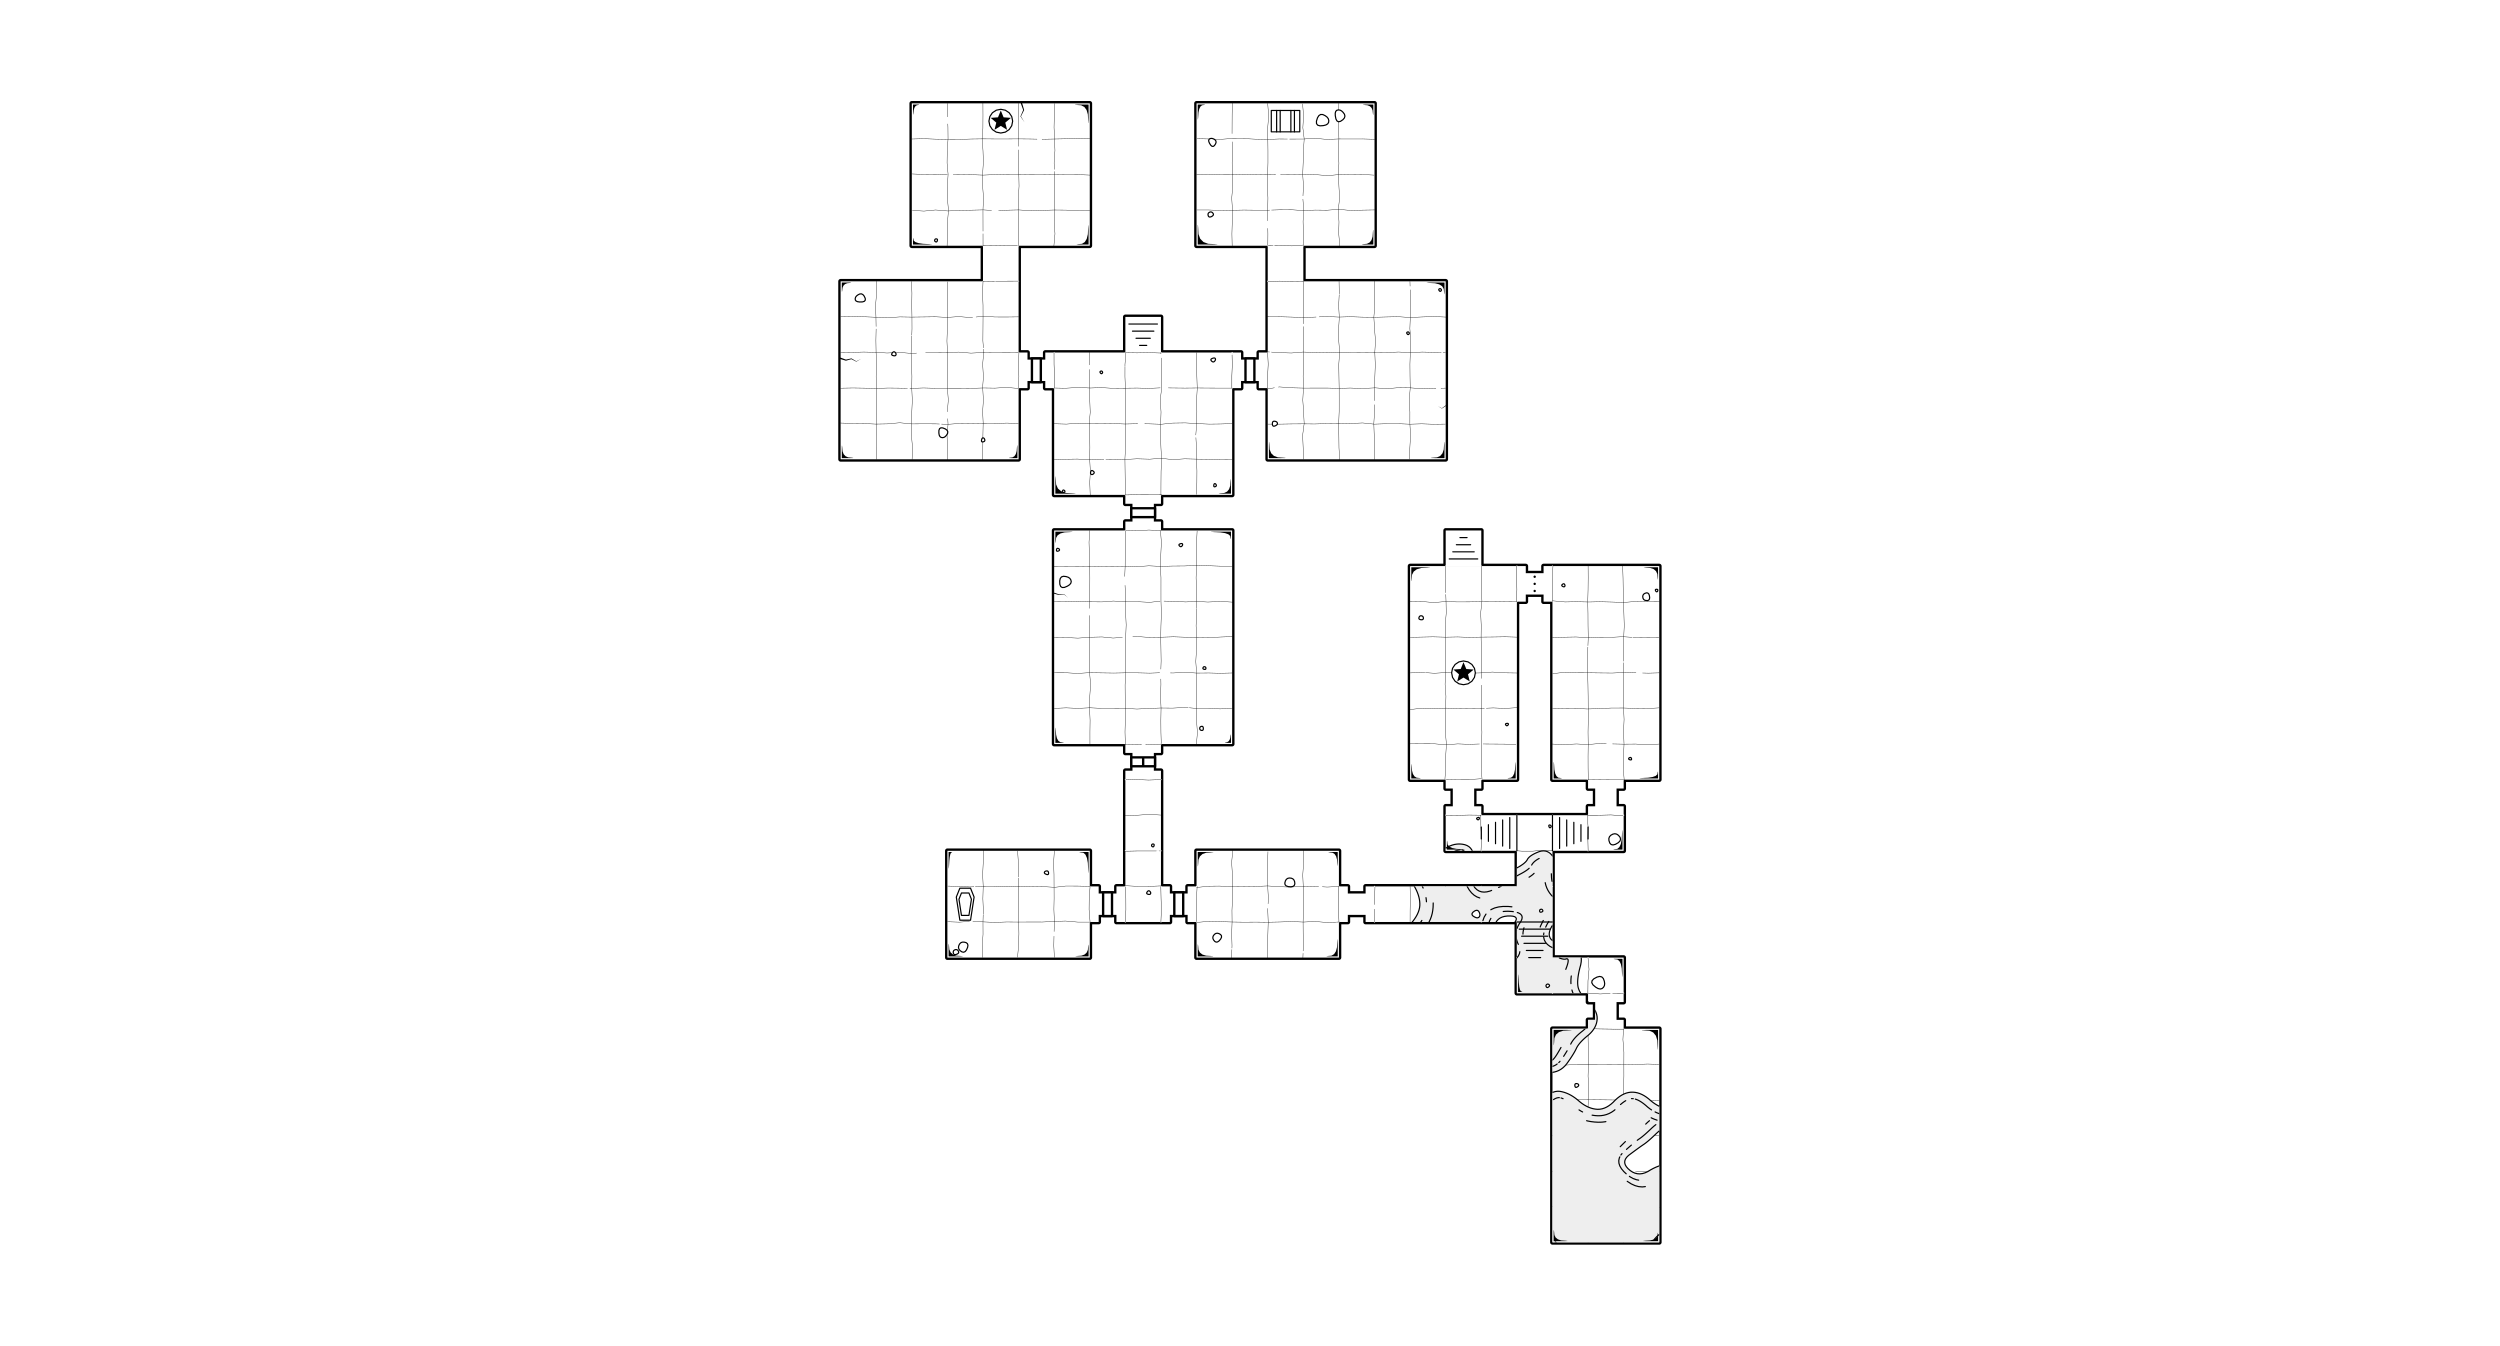 <?xml version="1.0" encoding="UTF-8" standalone="no"?><svg width="1848" height="995" xmlns="http://www.w3.org/2000/svg" stroke-linejoin="round" stroke-linecap="round" fill-rule="evenodd" fill="none"><rect x="0" y="0" width="1848" height="995" fill="#FFFFFF"/><style/><defs/><g><path d=" M 0,0"/><g transform="translate(831.868 234.265) scale(0.877 0.877)"><path d=" M 0,0"/><g><path d=" M 0,0"/></g><g><path d=" M 0,0"/><path d=" M -60,150 L -60,30 L 90,30 L 90,150 L -60,150 M -240,120 L -240,-30 L -90,-30 L -90,120 L -240,120 M 120,120 L 120,-30 L 270,-30 L 270,120 L 120,120 M -60,360 L -60,180 L 90,180 L 90,360 L -60,360 M -180,-60 L -180,-180 L -30,-180 L -30,-60 L -180,-60 M 60,-60 L 60,-180 L 210,-180 L 210,-60 L 60,-60 M 0,450 L 0,390 L 30,390 L 30,450 L 0,450 M 0,510 L 0,480 L 30,480 L 30,510 L 0,510 M -150,540 L -150,450 L -30,450 L -30,540 L -150,540 M 60,540 L 60,450 L 180,450 L 180,540 L 60,540 M 210,510 L 210,480 L 300,480 L 300,510 L 210,510 M 330,510 L 330,480 L 360,480 L 360,510 L 330,510 M 330,450 L 330,420 L 360,420 L 360,450 L 330,450 M 330,570 L 330,540 L 360,540 L 360,570 L 330,570 M 270,450 L 270,420 L 300,420 L 300,450 L 270,450 M 390,450 L 390,420 L 420,420 L 420,450 L 390,450 M 390,570 L 390,540 L 420,540 L 420,570 L 390,570 M 240,390 L 240,210 L 330,210 L 330,390 L 240,390 M 360,390 L 360,210 L 450,210 L 450,390 L 360,390 M 360,780 L 360,600 L 450,600 L 450,780 L 360,780 M 0,30 L 0,0 L 30,0 L 30,30 L 0,30 M -67.5,30 L -60,30 L -60,60 L -67.5,60 L -67.5,54 L -82.5,54 L -82.5,60 L -90,60 L -90,30 L -82.5,30 L -82.5,36 L -67.5,36 L -67.5,30 M 97.5,60 L 90,60 L 90,30 L 97.5,30 L 97.5,36 L 112.5,36 L 112.5,30 L 120,30 L 120,60 L 112.5,60 L 112.5,54 L 97.5,54 L 97.5,60 M 0,157.5 L 0,150 L 30,150 L 30,157.5 L 24,157.5 L 24,172.5 L 30,172.5 L 30,180 L 0,180 L 0,172.5 L 6,172.5 L 6,157.5 L 0,157.5 M -120,-30 L -120,-60 L -90,-60 L -90,-30 L -120,-30 M 120,-30 L 120,-60 L 150,-60 L 150,-30 L 120,-30 M 0,367.5 L 0,360 L 30,360 L 30,367.5 L 24,367.5 L 24,382.5 L 30,382.5 L 30,390 L 0,390 L 0,382.5 L 6,382.5 L 6,367.5 L 0,367.5 M 0,480 L 0,450 L 30,450 L 30,480 L 0,480 M -7.5,480 L 0,480 L 0,510 L -7.5,510 L -7.5,504 L -22.5,504 L -22.5,510 L -30,510 L -30,480 L -22.5,480 L -22.5,486 L -7.5,486 L -7.5,480 M 37.5,510 L 30,510 L 30,480 L 37.5,480 L 37.5,486 L 52.5,486 L 52.5,480 L 60,480 L 60,510 L 52.5,510 L 52.5,504 L 37.5,504 L 37.5,510 M 187.5,510 L 180,510 L 180,480 L 187.5,480 L 187.5,486 L 202.5,486 L 202.5,480 L 210,480 L 210,510 L 202.5,510 L 202.5,504 L 187.5,504 L 187.5,510 M 300,510 L 300,480 L 330,480 L 330,510 L 300,510 M 330,480 L 330,450 L 360,450 L 360,480 L 330,480 M 330,540 L 330,510 L 360,510 L 360,540 L 330,540 M 300,450 L 300,420 L 330,420 L 330,450 L 300,450 M 360,450 L 360,420 L 390,420 L 390,450 L 360,450 M 360,570 L 360,540 L 390,540 L 390,570 L 360,570 M 300,412.5 L 300,420 L 270,420 L 270,412.5 L 276,412.5 L 276,397.5 L 270,397.5 L 270,390 L 300,390 L 300,397.5 L 294,397.5 L 294,412.5 L 300,412.5 M 420,412.5 L 420,420 L 390,420 L 390,412.5 L 396,412.5 L 396,397.5 L 390,397.5 L 390,390 L 420,390 L 420,397.5 L 414,397.5 L 414,412.5 L 420,412.5 M 390,577.5 L 390,570 L 420,570 L 420,577.5 L 414,577.5 L 414,592.5 L 420,592.5 L 420,600 L 390,600 L 390,592.5 L 396,592.5 L 396,577.5 L 390,577.5 M 270,210 L 270,180 L 300,180 L 300,210 L 270,210 M 337.5,240 L 330,240 L 330,210 L 337.5,210 L 337.5,216 L 352.5,216 L 352.5,210 L 360,210 L 360,240 L 352.5,240 L 352.5,234 L 337.5,234 L 337.5,240" stroke="#000000" stroke-width="4"/><path d=" M -60,150 L -60,30 L 90,30 L 90,150 L -60,150" fill="#FFFFFF"/><path d=" M -240,120 L -240,-30 L -90,-30 L -90,120 L -240,120" fill="#FFFFFF"/><path d=" M 120,120 L 120,-30 L 270,-30 L 270,120 L 120,120" fill="#FFFFFF"/><path d=" M -60,360 L -60,180 L 90,180 L 90,360 L -60,360" fill="#FFFFFF"/><path d=" M -180,-60 L -180,-180 L -30,-180 L -30,-60 L -180,-60" fill="#FFFFFF"/><path d=" M 60,-60 L 60,-180 L 210,-180 L 210,-60 L 60,-60" fill="#FFFFFF"/><path d=" M 0,450 L 0,390 L 30,390 L 30,450 L 0,450" fill="#FFFFFF"/><path d=" M 0,510 L 0,480 L 30,480 L 30,510 L 0,510" fill="#FFFFFF"/><path d=" M -150,540 L -150,450 L -30,450 L -30,540 L -150,540" fill="#FFFFFF"/><path d=" M 60,540 L 60,450 L 180,450 L 180,540 L 60,540" fill="#FFFFFF"/><path d=" M 210,510 L 210,480 L 300,480 L 300,510 L 210,510" fill="#FFFFFF"/><path d=" M 330,510 L 330,480 L 360,480 L 360,510 L 330,510" fill="#FFFFFF"/><path d=" M 330,450 L 330,420 L 360,420 L 360,450 L 330,450" fill="#FFFFFF"/><path d=" M 330,570 L 330,540 L 360,540 L 360,570 L 330,570" fill="#FFFFFF"/><path d=" M 270,450 L 270,420 L 300,420 L 300,450 L 270,450" fill="#FFFFFF"/><path d=" M 390,450 L 390,420 L 420,420 L 420,450 L 390,450" fill="#FFFFFF"/><path d=" M 390,570 L 390,540 L 420,540 L 420,570 L 390,570" fill="#FFFFFF"/><path d=" M 240,390 L 240,210 L 330,210 L 330,390 L 240,390" fill="#FFFFFF"/><path d=" M 360,390 L 360,210 L 450,210 L 450,390 L 360,390" fill="#FFFFFF"/><path d=" M 360,780 L 360,600 L 450,600 L 450,780 L 360,780" fill="#FFFFFF"/><path d=" M 0,30 L 0,0 L 30,0 L 30,30 L 0,30" fill="#FFFFFF"/><path d=" M -67.5,30 L -60,30 L -60,60 L -67.5,60 L -67.5,54 L -82.5,54 L -82.5,60 L -90,60 L -90,30 L -82.5,30 L -82.5,36 L -67.5,36 L -67.5,30" fill="#FFFFFF"/><path d=" M 97.5,60 L 90,60 L 90,30 L 97.5,30 L 97.5,36 L 112.5,36 L 112.5,30 L 120,30 L 120,60 L 112.5,60 L 112.5,54 L 97.5,54 L 97.5,60" fill="#FFFFFF"/><path d=" M 0,157.5 L 0,150 L 30,150 L 30,157.5 L 24,157.5 L 24,172.5 L 30,172.5 L 30,180 L 0,180 L 0,172.5 L 6,172.5 L 6,157.5 L 0,157.5" fill="#FFFFFF"/><path d=" M -120,-30 L -120,-60 L -90,-60 L -90,-30 L -120,-30" fill="#FFFFFF"/><path d=" M 120,-30 L 120,-60 L 150,-60 L 150,-30 L 120,-30" fill="#FFFFFF"/><path d=" M 0,367.5 L 0,360 L 30,360 L 30,367.5 L 24,367.5 L 24,382.5 L 30,382.5 L 30,390 L 0,390 L 0,382.5 L 6,382.5 L 6,367.5 L 0,367.5" fill="#FFFFFF"/><path d=" M 0,480 L 0,450 L 30,450 L 30,480 L 0,480" fill="#FFFFFF"/><path d=" M -7.5,480 L 0,480 L 0,510 L -7.5,510 L -7.5,504 L -22.5,504 L -22.5,510 L -30,510 L -30,480 L -22.5,480 L -22.5,486 L -7.5,486 L -7.5,480" fill="#FFFFFF"/><path d=" M 37.5,510 L 30,510 L 30,480 L 37.5,480 L 37.5,486 L 52.5,486 L 52.5,480 L 60,480 L 60,510 L 52.5,510 L 52.5,504 L 37.5,504 L 37.5,510" fill="#FFFFFF"/><path d=" M 187.5,510 L 180,510 L 180,480 L 187.5,480 L 187.5,486 L 202.5,486 L 202.5,480 L 210,480 L 210,510 L 202.5,510 L 202.5,504 L 187.5,504 L 187.5,510" fill="#FFFFFF"/><path d=" M 300,510 L 300,480 L 330,480 L 330,510 L 300,510" fill="#FFFFFF"/><path d=" M 330,480 L 330,450 L 360,450 L 360,480 L 330,480" fill="#FFFFFF"/><path d=" M 330,540 L 330,510 L 360,510 L 360,540 L 330,540" fill="#FFFFFF"/><path d=" M 300,450 L 300,420 L 330,420 L 330,450 L 300,450" fill="#FFFFFF"/><path d=" M 360,450 L 360,420 L 390,420 L 390,450 L 360,450" fill="#FFFFFF"/><path d=" M 360,570 L 360,540 L 390,540 L 390,570 L 360,570" fill="#FFFFFF"/><path d=" M 300,412.5 L 300,420 L 270,420 L 270,412.5 L 276,412.5 L 276,397.5 L 270,397.5 L 270,390 L 300,390 L 300,397.5 L 294,397.5 L 294,412.5 L 300,412.5" fill="#FFFFFF"/><path d=" M 420,412.5 L 420,420 L 390,420 L 390,412.5 L 396,412.5 L 396,397.5 L 390,397.5 L 390,390 L 420,390 L 420,397.5 L 414,397.5 L 414,412.5 L 420,412.5" fill="#FFFFFF"/><path d=" M 390,577.5 L 390,570 L 420,570 L 420,577.5 L 414,577.5 L 414,592.5 L 420,592.5 L 420,600 L 390,600 L 390,592.5 L 396,592.5 L 396,577.5 L 390,577.5" fill="#FFFFFF"/><path d=" M 270,210 L 270,180 L 300,180 L 300,210 L 270,210" fill="#FFFFFF"/><path d=" M 337.5,240 L 330,240 L 330,210 L 337.5,210 L 337.5,216 L 352.5,216 L 352.5,210 L 360,210 L 360,240 L 352.5,240 L 352.5,234 L 337.5,234 L 337.5,240" fill="#FFFFFF"/><path d=" M 30,30 L 0,30 M -90,60 L -90,30 M -60,60 L -60,30 M 120,30 L 120,60 M 90,30 L 90,60 M 30,180 L 0,180 M 30,150 L 0,150 M -120,-60 L -90,-60 M -120,-30 L -90,-30 M 120,-60 L 150,-60 M 120,-30 L 150,-30 M 30,390 L 0,390 M 30,360 L 0,360 M 30,480 L 0,480 M 30,450 L 0,450 M -30,510 L -30,480 M 0,510 L 0,480 M 60,480 L 60,510 M 30,480 L 30,510 M 210,480 L 210,510 M 180,480 L 180,510 M 330,480 L 330,510 M 300,480 L 300,510 M 330,450 L 360,450 M 330,480 L 360,480 M 360,540 L 330,540 M 360,510 L 330,510 M 300,450 L 300,420 M 330,450 L 330,420 M 390,420 L 390,450 M 360,420 L 360,450 M 390,540 L 390,570 M 360,540 L 360,570 M 270,390 L 300,390 M 270,420 L 300,420 M 390,390 L 420,390 M 390,420 L 420,420 M 420,600 L 390,600 M 420,570 L 390,570 M 270,210 L 300,210 M 360,210 L 360,240 M 330,210 L 330,240" stroke="#FFFFFF" stroke-width="1" stroke-linejoin="round" stroke-linecap="butt"/></g><g><path d=" M 0,0"/><path d=" M -241,34.33 L -241,35.592 L -240.097,35.56 L -235.526,36.914 L -230.962,35.608 L -226.76,37.707 L -222.598,35.287 L -222.598,35.287 L -226.76,37.366 L -230.883,34.97 L -235.492,35.979 L -239.903,34.362 L -241,34.33" fill="#000000"/><path d=" M 271,75.155 L 271,74.63 L 269.928,74.66 L 266.746,76.972 L 263.355,75.123 L 263.355,75.123 L 266.755,77.247 L 270.072,75.125 L 271,75.155" fill="#000000"/><path d=" M -61,232.438 L -61,233.305 L -60.061,233.274 L -55.89,234.422 L -51.578,234.027 L -48.288,236.767 L -48.288,236.767 L -51.483,233.752 L -55.825,233.88 L -59.939,232.469 L -61,232.438" fill="#000000"/><path d=" M -86.962,-181 L -88.145,-181 L -88.113,-179.911 L -86.124,-174.401 L -88.423,-168.997 L -85.008,-164.041 L -85.008,-164.041 L -87.998,-169.027 L -85.324,-174.353 L -86.994,-180.089 L -86.962,-181" fill="#000000"/><path d=" M -59.828,59.923 L -50.75,60.127 L -50.75,60.127 L -39.587,59.41 L -29.778,59.927 L -20.273,59.565 L -10.62,60.181 L -0.009,60.073 L 9.91,59.95 L 19.882,60.225 L 29.368,59.791 M 36.196,59.832 L 39.837,59.881 L 50.255,59.991 L 60.4,59.884 L 69.796,59.955 L 79.964,60.004 L 90.133,60.016 M -60.319,90.029 L -49.642,90.349 L -49.642,90.349 L -40.156,89.565 L -29.864,89.927 L -20.089,90.011 L -10.031,89.89 L -0.177,90.268 L 10.011,90.016 L 10.514,90.021 M 16.303,90.085 L 20.063,90.127 L 30.239,90.475 L 39.595,89.495 L 50.433,89.319 L 60.037,89.892 L 70.698,90.362 L 80.115,90.239 L 90.213,89.907 M -60.085,120.258 L -49.992,119.961 L -49.992,119.961 L -40.318,119.806 L -30.463,120.484 L -20.074,120.061 L -18.207,120.041 M -16.424,120.022 L -9.746,119.951 L -0.711,120.188 L 9.715,119.591 L 20.541,119.902 L 30.161,119.142 L 39.858,120.292 L 50.108,119.6 L 60.053,119.869 L 70.235,120.01 L 79.324,120.384 L 90.052,120.475 M -30.216,29.743 L -29.967,40.034 L -29.967,40.034 L -29.972,40.434 M -30.019,44.304 L -30.087,49.867 L -29.951,60.013 L -30.003,69.998 L -29.618,80.439 L -30.468,89.897 L -30.012,99.917 L -29.912,110.22 L -30.049,120.116 L -29.521,130.175 L -30.016,139.498 L -29.626,150.406 M 0.459,29.972 L -0.328,40.018 L -0.328,40.018 L -0.331,41.69 M -0.332,42.117 L -0.349,50.417 L 0.014,59.893 L 0.262,70.057 L 0.187,80.258 L 0.096,90.081 L 0.26,100.286 L 0.111,110.14 L -0.373,119.589 L -0.233,130.214 L -0.1,140.868 L 0.184,149.947 M 29.916,30.106 L 29.975,31.089 M 30.185,34.634 L 30.491,39.802 L 30.491,39.802 L 30.526,50.003 L 30.589,60.145 L 29.415,69.654 L 30.064,80.133 L 29.767,89.814 L 29.668,100.003 L 29.976,110.004 L 30.508,119.819 L 30.091,130.079 L 30.007,139.96 L 29.979,150.105 M 60.045,30.105 L 60.196,39.817 L 60.196,39.817 L 60.243,49.972 L 60.584,60.257 L 60.051,69.654 L 60.251,79.807 L 60.081,89.924 L 59.385,99.488 M 59.456,101.756 L 59.938,110.502 L 60,119.982 L 60.321,129.811 L 60.255,139.713 L 59.959,149.614 M -239.917,-0.214 L -229.953,-0.375 L -229.953,-0.375 L -219.615,-0.114 L -209.953,0.296 L -200.39,0.721 L -190.01,-0.018 L -180.366,0.152 L -170.125,0.025 L -159.982,-0.115 L -150.22,0.411 L -140.288,-0.272 L -130.428,0.556 L -128.752,0.381 M -125.798,0.074 L -119.354,-0.596 L -109.854,0.054 L -99.728,0.076 L -90.019,-0.041 M -240.073,30 L -229.565,29.861 L -229.565,29.861 L -220.45,29.609 L -209.875,29.869 L -200.883,30.421 L -190.086,29.914 L -179.95,30.809 L -176.035,30.504 M -168.374,30.037 L -159.81,30.046 L -149.74,30.132 L -140.593,29.654 L -130.151,30.525 L -120.004,29.969 L -109.802,29.865 L -99.732,29.92 L -89.911,29.842 M -240.057,60.075 L -229.609,59.873 L -229.609,59.873 L -219.81,60.036 L -210.148,60.29 L -199.965,59.932 L -190.859,60.034 L -183.74,60.189 M -181.589,60.236 L -180.312,60.264 L -170.186,59.871 L -159.899,60.168 L -149.607,60.15 L -140,60.135 L -129.973,60.221 L -119.508,59.87 L -109.975,60.029 L -100.092,59.411 L -90.121,60.301 M -240.28,89.44 L -229.951,89.764 L -229.951,89.764 L -220.205,89.873 L -210.299,90.336 L -200.575,90.15 L -190.176,89.208 L -180.202,90.178 L -169.973,90.103 L -159.919,90.15 L -156.733,90.273 M -154.973,90.341 L -149.862,90.538 L -140.191,89.838 L -130.218,89.725 L -119.763,89.868 L -110.037,89.815 L -99.757,89.481 L -90.178,89.883 M -209.699,-30.076 L -209.688,-20.108 L -209.688,-20.108 L -210.551,-9.569 L -210.234,0.055 L -210.104,8.059 M -210.079,10.187 L -210.277,19.798 L -210.11,29.839 L -209.694,39.572 L -210.053,49.971 L -209.903,59.923 L -209.921,69.946 L -209.533,79.943 L -210.006,90.005 L -209.983,100.019 L -209.485,109.441 L -209.729,120.076 M -180.217,-29.953 L -179.904,-20.03 L -179.904,-20.03 L -180.035,-10.006 L -179.879,-0.093 L -179.839,9.953 L -180.009,15.39 M -180.03,16.07 L -180.149,19.869 L -180.595,30.426 L -180.213,39.756 L -179.915,49.952 L -180.038,60.046 L -179.58,70.336 L -180.043,80.696 L -180.475,90.187 L -180.251,100.334 L -179.426,109.996 L -179.76,120.207 M -149.758,-29.646 L -149.839,-19.742 L -149.839,-19.742 L -149.765,-9.914 L -149.851,0.034 L -150.054,10.229 L -150.394,20.28 L -149.949,30.123 L -149.942,39.691 L -150,50.113 L -149.982,60.009 L -149.233,70.053 L -150.023,79.788 L -150.014,79.969 M -149.702,85.795 L -149.455,90.427 L -150.295,99.69 L -150.012,109.949 L -149.931,120.559 M -119.985,-29.731 L -120.353,-19.824 L -120.353,-19.824 L -119.978,-9.822 L -119.959,-0.051 L -120.022,10.007 L -120.101,20.111 L -119.663,26.051 M -119.582,27.148 L -119.392,29.725 L -120.268,39.762 L -119.661,50.623 L -120.268,59.036 L -119.674,70.122 L -120.289,79.765 L -119.855,89.43 L -120.075,100.009 L -120.148,110.203 L -120.334,120.396 M 119.566,-0.206 L 129.264,-0.164 L 129.264,-0.164 L 140.399,0.139 L 150.026,0.562 L 160.159,0.127 L 160.746,0.099 M 163.439,-0.031 L 169.932,-0.345 L 179.937,0.13 L 189.747,-0.178 L 199.52,0.181 L 209.965,0.318 L 219.958,0.031 L 229.996,-0.189 L 240.114,0.508 L 250.047,0.029 L 259.822,-0.323 L 270.405,0.144 M 120.016,29.461 L 121.619,29.561 M 123.14,29.655 L 130.304,30.101 L 130.304,30.101 L 139.88,30.419 L 149.823,29.609 L 160.008,29.998 L 170,30.195 L 180.191,29.85 L 189.697,30.179 L 200.293,30.106 L 210.152,30.187 L 219.571,30.092 L 230.259,29.587 L 240.244,30.123 L 250.075,29.618 L 260.572,29.858 L 264.369,30.014 M 264.649,30.026 L 266.254,30.092 M 267.777,30.154 L 269.83,30.239 M 120.15,60.684 L 125.618,59.726 M 129.005,59.133 L 129.8,58.993 L 129.8,58.993 L 139.874,59.726 L 150.011,59.991 L 160.409,59.974 L 170.451,59.963 L 180.21,60.229 L 189.543,59.939 L 199.43,60.356 L 210.662,59.771 L 220.001,60.557 L 230.36,59.61 L 239.815,59.735 L 249.264,60.501 L 259.624,60.224 L 261.75,60.18 M 266.006,60.092 L 269.952,60.01 M 119.999,90.33 L 125.821,90.362 M 126.106,90.364 L 129.404,90.381 L 129.404,90.381 L 139.921,90.195 L 149.811,90.122 L 159.436,90.23 L 169.924,89.941 L 179.996,90.048 L 189.775,89.845 L 199.943,89.365 L 209.79,90.388 L 219.998,90.022 L 229.796,89.986 L 239.814,90.422 L 249.761,90.103 L 259.809,90.479 L 269.703,90.331 M 150.449,-30.439 L 150.022,-20.025 L 150.022,-20.025 L 149.989,-10.006 L 149.87,-0.298 L 150.03,5.8 M 150.091,8.142 L 150.135,9.81 L 150.039,20.649 L 149.99,30.002 L 150.093,40.018 L 149.844,50.137 L 150.083,60.164 L 149.547,70.097 L 150.207,79.883 L 150.712,89.795 L 149.429,99.698 L 149.845,109.865 L 150.151,119.955 M 180.112,-29.975 L 180.285,-19.954 L 180.285,-19.954 L 180.261,-19.457 M 180.23,-18.795 L 179.775,-9.276 L 180.327,0.383 L 179.767,9.924 L 179.859,20.163 L 180.6,29.679 L 179.874,40.157 L 180.015,49.944 L 180.193,60.149 L 180.208,70.587 L 180.198,79.764 L 179.801,90.005 L 179.935,99.884 L 180.05,110.294 L 180.624,120.444 M 210.17,-30.128 L 209.997,-20.001 L 209.997,-20.001 L 210.275,-9.717 L 209.446,0.24 L 210.013,10.013 L 210.822,20.208 L 210.237,29.836 L 210.649,40.387 L 210.27,50.68 L 209.76,60.661 L 209.892,70.166 L 209.898,70.598 M 209.946,73.963 L 210.029,79.842 L 209.412,89.95 L 209.76,100.162 L 209.974,109.889 L 209.96,120.227 M 239.87,-29.911 L 239.981,-25.938 M 240.067,-22.856 L 240.15,-19.915 L 240.15,-19.915 L 240.086,-9.99 L 240.152,0.458 L 239.799,9.905 L 240.606,20.047 L 240.171,30.097 L 239.849,39.838 L 239.929,50.029 L 240.1,59.99 L 239.291,69.895 L 239.823,80.119 L 239.804,89.813 L 240.369,99.98 L 239.809,109.771 L 239.438,119.794 M -60.319,210.236 L -50.03,210.173 L -50.03,210.173 L -39.793,210.23 L -29.544,210.356 L -28.749,210.341 M -28.427,210.335 L -19.944,210.175 L -10.97,210.291 L -0.303,210.133 L 10.175,210.47 L 19.806,209.78 L 29.701,210.277 L 39.82,209.986 L 49.965,209.903 L 60.051,209.431 L 69.831,209.705 L 80.24,210.096 L 90.146,210.092 M -59.999,239.973 L -49.805,240.063 L -49.805,240.063 L -40.313,239.817 L -29.924,240.119 L -19.584,240.203 L -10.154,239.483 L 0.238,240.055 L 10.11,240.023 L 20.625,240.579 L 29.185,239.585 M 32.58,239.539 L 39.841,239.696 L 50.851,240.238 L 59.988,239.802 L 69.537,240.328 L 80.352,239.799 L 90.696,240.425 M -60.011,270.154 L -49.547,270.274 L -49.547,270.274 L -39.985,270.744 L -29.949,270.005 L -19.678,269.738 L -10.373,270.673 L -2.507,270.16 M 6.246,269.64 L 10.361,269.404 L 19.836,270.135 L 29.981,269.984 L 40.515,269.615 L 49.943,269.949 L 60.569,270.468 L 70.204,270.346 L 80.07,269.82 L 90.484,269.415 M -59.849,299.925 L -50.239,299.893 L -50.239,299.893 L -40.454,300.519 L -30.708,299.87 L -20.512,300.023 L -9.679,300.183 L -0.001,299.981 L 10.147,299.995 L 20.573,300.25 L 29.001,299.929 M 37.978,300.066 L 40.354,300.114 L 50.333,299.523 L 60.216,300.202 L 70.398,300.11 L 79.834,300.36 L 90.169,300.11 M -59.964,329.961 L -49.917,329.503 L -49.917,329.503 L -39.963,329.95 L -29.883,329.45 L -20.105,329.943 L -10.234,329.954 L -0.03,330.012 L 9.831,330.511 L 19.839,330.01 L 29.933,329.63 L 39.842,329.73 L 50.426,329.137 L 52.995,329.369 M 53.929,329.453 L 60.01,330.001 L 70.007,330.006 L 79.922,330.382 L 90.123,329.972 M -30.051,180.034 L -30.633,189.886 L -30.633,189.886 L -30.349,200.25 L -29.995,210.015 L -29.934,220.232 L -29.97,230.024 L -29.978,239.482 L -30.079,245.657 M -30.154,251.673 L -30.128,260.008 L -30.304,270.574 L -30.211,279.522 L -30.159,290.093 L -30.204,299.281 L -29.31,309.573 L -30.002,320.006 L -30.146,330.296 L -29.733,339.99 L -29.859,349.782 L -29.848,360.104 M 0.03,180.048 L -0.073,189.661 L -0.073,189.661 L -0.129,199.678 L -0.181,210.147 L -0.53,218.739 M -0.273,226.243 L -0.11,229.838 L 0.16,240.519 L 0.23,249.76 L 0.682,259.56 L 0.273,269.938 L -0.15,280.155 L 0.129,290.134 L 0.246,299.878 L -0.222,310.149 L -0.15,320.381 L -0.119,329.861 L -0.051,340.063 L -0.302,349.833 L -0.02,360.765 M 29.584,180.077 L 30.354,189.971 L 30.354,189.971 L 29.888,200.057 L 29.545,210.064 L 30.016,219.84 L 30.008,229.988 L 30.015,239.368 L 30.334,250.004 L 29.99,260.414 L 29.813,270.01 L 29.981,279.98 L 30.144,289.925 L 29.919,296.874 M 29.9,305.226 L 29.977,309.611 L 29.68,320.361 L 30.081,329.928 L 29.906,340.008 L 29.979,350.14 L 30.252,359.674 M 60.481,180.418 L 60.023,189.991 L 60.023,189.991 L 59.955,200.002 L 59.96,209.679 L 59.614,219.799 L 59.919,229.806 L 60.184,239.378 L 60.081,245.391 M 60.073,245.821 L 60.001,249.998 L 59.619,260.412 L 60.175,270.422 L 59.947,280.078 L 59.357,290.446 L 60,300.003 L 60.004,310.065 L 59.823,319.937 L 59.9,329.936 L 59.978,339.992 L 60.727,350.431 L 59.924,359.965 M -179.965,-149.954 L -169.839,-150.231 L -169.839,-150.231 L -160.128,-149.841 L -149.874,-149.645 L -139.921,-149.597 L -129.921,-149.946 L -119.941,-150.085 L -109.462,-149.994 L -99.986,-149.993 L -90.099,-150.066 L -79.877,-149.962 L -74.481,-149.838 M -70.197,-149.739 L -70.027,-149.735 L -59.899,-149.947 L -49.295,-150.164 L -39.811,-150.523 L -30,-150.102 M -179.849,-120.506 L -169.947,-120.097 L -169.947,-120.097 L -159.35,-120.193 L -150.04,-119.853 L -150.023,-119.852 M -145.143,-119.818 L -140.692,-119.786 L -130.05,-119.916 L -119.887,-119.521 L -109.953,-119.973 L -100.063,-120.178 L -90.136,-120.14 L -80.107,-120.011 L -70.248,-119.982 L -60.338,-119.855 L -49.845,-119.988 L -39.917,-119.957 L -29.646,-119.528 M -179.529,-89.777 L -169.778,-89.191 L -169.778,-89.191 L -159.982,-90.138 L -149.516,-89.297 L -140.304,-89.768 L -130.322,-89.962 L -119.858,-90.222 L -112.799,-89.756 M -106.797,-89.721 L -100.182,-89.945 L -89.935,-90.198 L -79.946,-89.53 L -70.045,-89.811 L -59.651,-90.121 L -49.916,-90.024 L -40.616,-89.422 L -29.97,-89.998 M -150.049,-180.029 L -149.909,-170.048 L -149.909,-170.048 L -149.86,-168.63 M -149.653,-162.664 L -149.547,-159.609 L -149.459,-150.144 L -150.14,-139.851 L -150.27,-129.667 L -149.412,-120.188 L -150.025,-109.93 L -150.003,-99.986 L -149.088,-89.733 L -149.935,-79.929 L -150.005,-69.969 L -150.257,-59.879 M -120.065,-180.403 L -120.017,-170.115 L -120.017,-170.115 L -120.085,-159.06 L -120.629,-149.916 L -119.991,-139.977 L -119.685,-130.477 L -120.314,-120.371 L -120.29,-110.278 L -119.582,-100.317 L -120.02,-89.984 L -119.997,-79.953 L -119.981,-72.284 M -119.976,-70.07 L -119.976,-70.034 L -119.968,-60.041 M -90.074,-180.083 L -90.037,-170.71 L -90.037,-170.71 L -89.907,-159.86 L -90.241,-149.613 L -89.963,-143.786 M -89.821,-140.809 L -89.81,-140.566 L -89.882,-130.372 L -89.807,-119.821 L -89.607,-110.307 L -90.202,-99.342 L -89.837,-90.087 L -90.073,-80.023 L -90.109,-70.279 L -89.878,-59.954 M -60.002,-179.9 L -59.893,-169.928 L -59.893,-169.928 L -60.113,-159.74 L -59.716,-150.09 L -59.353,-140.275 L -60.042,-129.793 L -59.84,-124.328 M -59.775,-122.585 L -59.673,-119.836 L -59.764,-109.925 L -59.97,-99.929 L -59.522,-90.071 L -59.988,-80.57 L -59.332,-70.046 L -60.239,-59.836 M 60.495,-150.23 L 70.151,-150.003 L 70.151,-150.003 L 80.402,-149.693 L 89.469,-150.369 L 100.291,-150.304 L 110.158,-149.788 L 119.646,-149.579 L 129.551,-149.977 L 136.587,-149.928 M 138.447,-149.916 L 139.922,-149.905 L 150.038,-149.936 L 159.612,-150.586 L 170.049,-149.595 L 180.01,-150.011 L 189.68,-149.986 L 200.012,-150.006 L 210.14,-149.717 M 60.011,-119.876 L 69.617,-120.34 L 69.617,-120.34 L 80.01,-119.934 L 89.828,-119.975 L 99.953,-119.766 L 109.975,-120.012 L 120.041,-119.873 L 126.689,-119.964 M 130.818,-120.017 L 140.439,-120.097 L 149.86,-120.219 L 160.068,-119.98 L 170.63,-119.041 L 179.688,-119.97 L 189.81,-120.164 L 200.328,-120.046 L 209.557,-119.519 M 60.366,-90.13 L 70.31,-90.132 L 70.31,-90.132 L 80.807,-89.682 L 89.901,-89.874 L 99.957,-90.086 L 109.658,-89.964 L 120.298,-89.966 L 121.549,-90.006 M 123.287,-90.061 L 130.183,-90.281 L 140.023,-90.349 L 149.844,-89.621 L 159.991,-90.054 L 170.003,-89.935 L 179.986,-90.695 L 189.519,-89.747 L 200.671,-90.023 L 210.208,-90.187 M 90.12,-180.262 L 89.994,-170.015 L 89.994,-170.015 L 89.946,-160.17 L 89.92,-154.516 M 90.005,-147.583 L 90.383,-140.227 L 90.01,-130.01 L 90.149,-120.003 L 90.482,-109.867 L 89.648,-100.107 L 90.254,-90.223 L 90.106,-80.699 L 89.803,-69.999 L 90.012,-59.984 M 119.964,-180.023 L 120.762,-169.45 L 120.762,-169.45 L 120.041,-160.142 L 120.07,-150.152 L 120.189,-139.699 L 120.19,-130 L 119.94,-119.861 L 119.767,-109.877 L 120.16,-100.371 L 119.987,-90.005 L 119.961,-81.013 M 120.056,-74.638 L 120.141,-69.961 L 120.075,-60.213 M 149.399,-179.554 L 150.181,-169.549 L 150.181,-169.549 L 149.601,-159.48 L 150.732,-149.906 L 150.064,-139.715 L 149.861,-129.945 L 149.476,-119.983 L 150.103,-110.552 L 149.707,-102.062 M 149.654,-99.288 L 150.309,-89.732 L 149.788,-80.593 L 150.072,-69.131 L 149.933,-59.994 M 179.939,-180.062 L 179.899,-169.653 L 179.899,-169.653 L 179.774,-159.487 L 179.984,-149.868 L 179.55,-140.245 L 179.985,-129.502 L 179.624,-120.176 L 180,-110.001 L 180.565,-100.146 L 179.477,-90.228 L 180.052,-80.042 L 179.85,-72.187 M 179.849,-72.165 L 179.807,-70.507 L 180.732,-59.806 M -0.13,420.454 L 9.998,420.031 L 9.998,420.031 L 20.07,419.256 L 29.977,419.887 M -149.619,479.729 L -139.817,480.046 L -139.817,480.046 L -130.754,480.453 L -127.631,480.322 M -126.516,480.275 L -119.999,480.001 L -109.932,479.955 L -99.792,480.291 L -89.958,479.983 L -79.805,480.256 L -70.235,480.107 L -59.618,480.779 L -50.114,479.68 L -39.917,479.729 L -29.765,479.971 M -149.827,509.784 L -139.82,510.147 L -139.82,510.147 L -131.32,509.457 M -128.571,509.412 L -119.976,509.895 L -110.022,510.359 L -99.978,509.976 L -90.56,510.059 L -80.012,509.997 L -70.012,510.023 L -60.101,509.525 L -50.484,509.199 L -39.974,510.097 L -30.166,510.076 M -119.785,449.421 L -119.82,460.273 L -119.82,460.273 L -120.281,470.023 L -119.823,480.004 L -120.113,490.406 L -119.727,499.965 L -119.827,503.49 M -119.841,503.992 L -120.011,510.009 L -119.963,520.407 L -120.542,529.592 L -120.656,539.942 M -90.811,450.241 L -90.196,459.907 L -90.196,459.907 L -90.213,469.593 L -90.175,472.081 M -90.16,473.013 L -90.053,479.982 L -89.944,489.986 L -90.033,500.241 L -89.884,509.941 L -89.729,519.987 L -90.037,530.117 L -90.863,539.712 M -59.841,449.819 L -60.476,459.988 L -60.476,459.988 L -60.148,469.945 L -60.104,480.382 L -60.064,490.203 L -60.241,499.352 L -59.843,509.759 L -60.067,518.012 M -60.164,521.994 L -60.316,530.068 L -59.852,539.895 M 60.017,480.899 L 70.359,479.837 L 70.359,479.837 L 79.199,479.725 L 89.899,480.281 L 99.805,480.174 L 109.958,480.036 L 119.826,479.599 L 129.737,480.261 L 139.499,480.587 L 150.025,479.821 L 159.996,480.016 L 162.935,480.172 M 166.012,480.336 L 170.255,480.561 L 180.219,480.033 M 60.195,510.36 L 70.023,509.48 L 70.023,509.48 L 79.525,509.684 L 90.003,510.008 L 99.973,510.167 L 110.054,510.092 L 119.766,510.211 L 130.045,509.993 L 140.386,509.638 L 150.1,510.057 L 159.96,509.561 L 170.255,510.459 L 177.54,510.126 M 177.883,510.11 L 180.289,510 M 90.529,449.613 L 89.588,459.842 L 89.588,459.842 L 90.198,469.899 L 90.055,479.431 L 90.322,490.015 L 89.848,500.164 L 89.949,509.825 L 89.619,519.947 L 89.894,530.083 L 89.821,532.028 M 89.777,533.21 L 89.513,540.259 M 120.184,450.767 L 119.902,459.978 L 119.902,459.978 L 119.676,469.743 L 119.982,479.896 L 120.534,490.201 L 120.297,494.635 M 120.085,498.587 L 120.015,499.903 L 120.399,510.145 L 120.093,520.586 L 119.849,530.219 L 119.828,540.201 M 150.373,449.53 L 150.238,459.731 L 150.238,459.731 L 149.522,470.378 L 149.93,480.065 L 149.987,489.982 L 150.035,500.001 L 149.801,510.464 L 149.863,519.795 L 149.978,529.978 L 149.836,534.381 M 149.771,536.403 L 149.647,540.245 M 239.975,479.989 L 240.179,489.636 L 240.179,489.636 L 240.006,500.311 L 239.974,509.788 M 269.834,479.494 L 269.669,490.517 L 269.669,490.517 L 270.129,499.799 L 270.399,509.84 M 239.754,239.658 L 249.608,239.795 L 249.608,239.795 L 259.952,240.796 L 269.737,239.884 L 279.755,240.212 L 289.972,240.177 L 300.055,239.98 L 310.005,239.917 L 320.8,240.093 L 330.056,240.165 M 240.188,270.069 L 249.952,269.851 L 249.952,269.851 L 259.18,269.644 L 270.051,269.942 L 280.117,269.73 L 289.474,270.086 L 299.836,269.885 L 310.235,269.779 L 320.129,269.61 L 329.98,269.893 M 240.031,300.06 L 250.61,299.631 L 250.61,299.631 L 252.387,299.764 M 252.916,299.804 L 260.417,300.366 L 269.823,299.758 L 279.913,300.172 L 290.284,300.288 L 300.02,300.025 L 309.307,299.334 L 319.945,299.982 L 329.949,300.133 M 240.035,330.93 L 250.308,329.766 L 250.308,329.766 L 260.454,330.145 L 270.128,329.738 L 279.995,329.998 L 290.224,329.885 L 300.328,329.974 L 302.665,329.873 M 304.269,329.804 L 310.021,329.555 L 320.005,329.997 L 330.15,329.358 M 239.813,359.857 L 249.889,359.771 L 249.889,359.771 L 259.822,359.729 L 269.993,360.687 L 280.185,359.87 L 289.226,360.252 L 298.421,359.975 M 301.559,359.951 L 309.832,360.014 L 319.983,360.085 L 329.186,360.665 M 269.888,210.131 L 270.124,220.203 L 270.124,220.203 L 269.943,230.13 L 270.024,232.441 M 270.075,233.92 L 270.293,240.158 L 270.461,249.579 L 269.576,259.978 L 269.932,269.807 L 269.882,279.427 L 269.914,290.32 L 269.823,299.865 L 269.5,309.786 L 270.203,319.707 L 269.933,330.039 L 269.887,340.113 L 269.758,350.302 L 270.598,360.274 L 270.017,369.902 L 270.015,380.045 L 269.871,382.124 M 269.866,382.193 L 269.343,389.752 M 299.906,209.863 L 300.019,220.199 L 300.019,220.199 L 300.009,230.025 L 300.542,239.491 L 299.482,249.637 L 299.942,260.038 L 299.837,270.023 L 300.032,280.497 L 300.433,289.416 L 299.918,299.726 L 300.038,304.706 M 300.154,310.387 L 300.041,319.941 L 300.237,329.988 L 300.101,339.836 L 300.516,349.842 L 300.31,360.104 L 300.292,370.032 L 299.95,380.048 L 300.61,389.387 M 360.265,239.306 L 370.601,240.247 L 370.601,240.247 L 380.018,240.045 L 390.699,240.283 L 399.745,240.061 L 410.128,240.314 L 419.914,240.686 L 430.32,239.812 L 440.043,240.001 L 450.267,239.928 M 359.925,270.202 L 369.369,269.968 L 369.369,269.968 L 379.846,269.769 L 390.542,270.376 L 399.86,270.073 L 410.196,270.031 L 419.201,269.522 L 426.958,270.053 M 427.724,270.105 L 429.549,270.23 L 440.259,270.127 L 449.62,270.066 M 360.197,300.7 L 369.726,299.582 L 369.726,299.582 L 379.937,299.982 L 390.539,299.934 L 399.986,300.068 L 410.409,300.17 L 420.144,299.694 L 430.154,299.981 L 430.373,299.987 M 435.987,300.134 L 440.91,300.263 L 449.982,300 M 360.067,329.761 L 370.039,329.951 L 370.039,329.951 L 379.908,330.028 L 389.415,330.455 L 400.076,330.13 L 409.881,329.653 L 419.855,329.641 L 429.967,330.007 L 439.814,330.116 L 449.769,329.522 M 359.273,360.01 L 369.738,360.457 L 369.738,360.457 L 380.373,359.934 L 389.534,360.474 L 400.324,359.497 L 405.345,359.7 M 410.655,359.907 L 420.069,360.118 L 430.225,360.017 L 439.778,360.677 L 449.861,360.028 M 390.027,209.722 L 390.088,219.927 L 390.088,219.927 L 389.992,229.991 L 389.728,240.265 L 389.923,249.853 L 389.97,260.105 L 390.148,270.38 L 389.885,277.075 M 389.839,278.237 L 389.768,280.041 L 389.577,290.206 L 389.658,300.055 L 389.899,309.985 L 390.055,319.726 L 390.1,330.085 L 390.154,339.815 L 389.971,349.935 L 390.107,360.124 L 389.984,370.341 L 390.017,380.2 L 390.163,389.918 M 419.171,210.004 L 419.48,220.371 L 419.48,220.371 L 419.61,229.761 L 419.917,239.897 L 420.188,250.065 L 420.497,260.413 L 420.049,269.78 L 419.796,280.01 L 419.927,290.049 L 419.927,290.153 M 419.936,291.511 L 419.988,299.988 L 419.702,310.154 L 419.742,320.23 L 419.979,330.807 L 420.356,339.253 L 419.922,349.502 L 420.31,360.094 L 419.907,369.803 L 419.659,380.473 L 420.492,390.745 M 360.031,630.005 L 370.03,630.68 L 370.03,630.68 L 379.922,630.045 L 389.992,630.036 L 399.998,630.02 L 409.986,629.967 L 419.929,629.894 L 429.993,630.085 L 440.184,629.718 L 449.653,630.006 M 360.266,660.357 L 369.955,659.99 L 369.955,659.99 L 380.35,659.797 L 390.067,659.766 L 399.198,659.857 M 399.21,659.857 L 399.655,659.862 L 410.022,659.994 L 420.025,660.167 L 429.898,660.258 L 439.987,660.148 L 450.107,660.481 M 359.845,690.275 L 369.659,689.943 M 369.956,689.933 L 369.967,689.932 L 369.967,689.932 L 380.18,690.722 L 389.811,689.715 L 399.6,690.275 L 409.877,689.89 L 419.987,689.958 L 429.964,690.011 L 440.396,689.345 L 449.674,690.143 M 359.668,720.444 L 369.741,719.824 L 369.741,719.824 L 379.969,719.648 L 390.193,720.073 L 399.991,720.002 L 409.994,719.997 L 420.4,719.927 L 422.076,720.048 M 429.968,720.617 L 430.399,720.649 L 440.354,719.962 L 450.042,720.068 M 360.013,750.09 L 369.916,749.989 L 369.916,749.989 L 379.809,749.791 L 390.09,750.07 L 400.139,750.28 L 409.831,750.535 L 419.395,750.016 L 430.201,750.01 L 439.984,749.948 L 450.226,750.896 M 389.961,599.98 L 390.051,610.027 L 390.051,610.027 L 390.279,620.109 L 390.29,629.824 L 389.996,639.969 L 390.599,650.32 L 390.2,660.106 L 389.798,670.747 L 389.997,680.089 L 389.971,683.346 M 389.96,684.768 L 389.92,689.994 L 389.712,699.737 L 390.116,710.028 L 389.977,720.019 L 390.311,729.787 L 390.028,739.581 L 390.017,749.998 L 390.536,760.357 L 389.845,770.493 L 390.015,779.998 M 419.843,599.818 L 419.381,609.138 L 419.381,609.138 L 420.206,619.732 L 420.169,630.14 L 420.196,639.772 L 419.974,650.09 L 419.838,660.101 L 419.436,670.528 L 419.964,680.292 L 419.926,689.857 L 419.877,699.957 L 420.379,709.827 L 420.352,710.318 M 420.167,713.665 L 419.826,719.853 L 419.928,730.623 L 420.168,740.579 L 420.495,749.436 L 419.997,759.948 L 420.218,769.128 L 419.978,780.073 M 30.124,30.443 L 20.013,30.101 L 20.013,30.101 L 9.912,30.303 L -0.088,30.145 M -90.37,60.223 L -89.764,50.205 L -89.764,50.205 L -90.034,40.085 L -89.718,30.421 M -60.143,29.627 L -60.117,39.953 L -60.117,39.953 L -59.747,50.131 L -59.741,60.176 M 119.887,29.662 L 120.417,39.824 L 120.417,39.824 L 119.888,49.779 L 120.056,60.593 M 89.538,59.677 L 89.697,50.369 L 89.697,50.369 L 90.105,40.904 L 89.925,32.087 M 89.875,29.649 L 89.873,29.546 M 30.655,180.145 L 19.812,179.627 L 19.812,179.627 L 9.502,180.244 L 0.511,180.053 M 0.006,150.053 L 10.376,149.801 L 10.376,149.801 L 19.564,149.83 L 30.608,149.875 M -120.205,-60.238 L -109.995,-60.129 L -109.995,-60.129 L -99.965,-59.963 L -90.99,-60.472 M -89.393,-30.195 L -99.972,-30.149 L -99.972,-30.149 L -109.462,-30.124 M -110.161,-30.121 L -120.031,-29.983 M 120.326,-60.26 L 124.518,-60.306 M 125.739,-60.319 L 129.919,-60.365 L 129.919,-60.365 L 140.342,-59.872 L 150.064,-60.575 M 149.954,-30.057 L 139.836,-29.923 L 139.836,-29.923 L 129.954,-30.163 L 120.145,-29.816 M 30.045,389.972 L 19.604,390.381 L 19.604,390.381 L 9.843,389.953 L 0.255,389.617 M -0.129,360.486 L 9.702,360.299 L 9.702,360.299 L 13.707,360.392 M 17.08,360.469 L 19.824,360.533 L 30.002,360.07 M 30.049,479.57 L 19.992,479.993 L 19.992,479.993 L 10.276,479.965 L -0.112,479.403 M -0.433,450.395 L 9.506,450.15 L 9.506,450.15 L 20.27,450.144 L 26.068,450.118 M 28.743,450.105 L 29.47,450.102 M -29.731,510.132 L -30.583,499.551 L -30.583,499.551 L -30.493,490.868 L -29.729,479.99 M -0.001,480.244 L 0.409,490.189 L 0.409,490.189 L 0.446,499.706 L -0.047,509.892 M 60.489,480.087 L 59.952,490.202 L 59.952,490.202 L 60.214,499.344 L 59.856,509.734 M 29.946,510.176 L 30.383,499.573 L 30.383,499.573 L 30.082,489.827 L 29.88,480.083 M 210.388,480.281 L 210.086,490.073 L 210.086,490.073 L 209.939,495.348 M 209.831,499.207 L 209.815,499.761 L 210.086,509.855 M 180.035,509.969 L 179.716,500.728 L 179.716,500.728 L 179.745,490.642 L 179.519,480.16 M 329.738,479.861 L 329.713,489.813 L 329.713,489.813 L 330.604,500.089 L 330.015,510.232 M 300.016,510.301 L 299.981,500.121 L 299.981,500.121 L 300.15,490.025 L 300.099,480.016 M 330.005,449.957 L 339.496,450.763 L 339.496,450.763 L 350.447,449.532 L 359.961,450.056 M 360.398,479.646 L 350.223,479.925 L 350.223,479.925 L 340.203,479.956 L 329.975,480.017 M 360.261,540.257 L 355.064,540.124 M 354.956,540.121 L 350.02,539.995 L 350.02,539.995 L 339.991,539.949 L 329.594,539.808 M 299.718,450.725 L 300.237,439.649 L 300.237,439.649 L 299.692,430.646 L 299.408,420.209 M 389.249,419.928 L 389.971,429.603 L 389.971,429.603 L 389.812,440.077 L 390.061,450.247 M 389.918,539.878 L 390.818,549.809 L 390.818,549.809 L 389.925,559.632 L 389.821,570.076 M 359.968,570.003 L 360.078,560.029 L 360.078,560.029 L 359.983,550.025 L 359.981,540.143 M 269.914,389.724 L 280.016,389.908 L 280.016,389.908 L 289.866,389.935 L 299.957,389.255 M 300.003,419.996 L 289.714,419.851 L 289.714,419.851 L 279.935,420.106 L 269.91,419.989 M 390.001,390.089 L 400.268,389.979 L 400.268,389.979 L 410.015,389.9 L 420.5,389.902 M 419.444,420.482 L 409.246,419.74 L 409.246,419.74 L 400.034,420.004 L 389.792,419.979 M 419.999,600.666 L 409.884,600.311 L 409.884,600.311 L 399.978,600.155 L 390.015,599.887 M 389.785,569.917 L 400.303,570.684 L 400.303,570.684 L 408.644,570.153 M 410.726,570.06 L 420.04,569.991 M 360.414,209.894 L 359.858,220.333 L 359.858,220.333 L 360,229.976 L 359.746,240.387 M 329.714,239.77 L 329.997,229.932 L 329.997,229.932 L 329.836,220.288 L 329.739,209.857" stroke="#000000" stroke-width="0.3"/></g><g clip-path="url(#instance17)"><path d=" M 0,0"/><path d=" M 263.17,452.407 L 265.074,451.258 L 267.073,449.907 L 269.169,448.353 L 271.271,447.048 L 273.379,445.991 L 275.495,445.182 L 277.616,444.621 L 279.745,444.309 L 281.88,444.245 L 284.021,444.43 L 286.169,444.863 L 288.047,445.572 L 289.655,446.556 L 290.992,447.817 L 292.059,449.354 L 292.856,451.167 L 293.382,453.255 L 293.638,455.62 L 293.624,458.261 L 293.701,460.798 L 293.87,463.231 L 294.131,465.56 L 294.484,467.785 L 294.928,469.906 L 295.464,471.924 L 296.092,473.837 L 296.812,475.647 L 297.71,477.104 L 298.788,478.209 L 300.044,478.961 L 301.48,479.36 L 303.095,479.407 L 304.888,479.101 L 306.861,478.443 L 309.013,477.432 L 310.979,476.464 L 312.761,475.54 L 314.357,474.659 L 315.769,473.821 L 316.995,473.027 L 318.037,472.276 L 318.893,471.568 L 319.564,470.904 L 320.388,470.201 L 321.364,469.458 L 322.492,468.677 L 323.773,467.857 L 325.206,466.998 L 326.791,466.1 L 328.529,465.163 L 330.419,464.188 L 332.128,463.227 L 333.657,462.282 L 335.006,461.352 L 336.174,460.438 L 337.162,459.539 L 337.969,458.655 L 338.596,457.787 L 339.042,456.934 L 339.663,456.096 L 340.458,455.274 L 341.428,454.467 L 342.572,453.676 L 343.89,452.9 L 345.383,452.14 L 347.05,451.394 L 348.891,450.665 L 350.646,450.218 L 352.314,450.055 L 353.894,450.174 L 355.388,450.577 L 356.795,451.263 L 358.115,452.233 L 359.348,453.485 L 360.494,455.021 L 361.505,456.647 L 362.382,458.364 L 363.123,460.172 L 363.729,462.07 L 364.201,464.06 L 364.538,466.14 L 364.739,468.311 L 364.806,470.572 L 365.025,472.675 L 365.396,474.62 L 365.919,476.406 L 366.595,478.034 L 367.422,479.504 L 368.402,480.815 L 369.534,481.967 L 370.818,482.962 L 372.184,483.949 L 373.63,484.93 L 375.158,485.904 L 376.767,486.871 L 378.457,487.832 L 380.229,488.785 L 382.081,489.732 L 384.015,490.672 L 385.634,491.77 L 386.938,493.024 L 387.926,494.436 L 388.6,496.005 L 388.958,497.731 L 389.002,499.615 L 388.731,501.656 L 388.144,503.854 L 387.275,505.69 L 386.123,507.165 L 384.688,508.277 L 382.971,509.029 L 380.971,509.418 L 378.688,509.446 L 376.123,509.112 L 373.275,508.416 L 370.642,508.085 L 368.224,508.12 L 366.022,508.521 L 364.034,509.287 L 362.262,510.418 L 360.705,511.914 L 359.362,513.776 L 358.235,516.004 L 357.527,518.068 L 357.238,519.969 L 357.367,521.707 L 357.915,523.282 L 358.881,524.694 L 360.267,525.943 L 362.071,527.029 L 364.294,527.952 L 366.462,528.841 L 368.576,529.699 L 370.637,530.523 L 372.643,531.314 L 374.594,532.073 L 376.492,532.798 L 378.335,533.491 L 380.124,534.151 L 381.598,535.071 L 382.755,536.25 L 383.596,537.688 L 384.122,539.385 L 384.332,541.342 L 384.226,543.559 L 383.804,546.035 L 383.066,548.77 L 382.452,551.351 L 381.963,553.778 L 381.597,556.052 L 381.356,558.171 L 381.239,560.137 L 381.246,561.948 L 381.377,563.606 L 381.633,565.11 L 382.103,566.656 L 382.788,568.243 L 383.689,569.872 L 384.804,571.543 L 386.135,573.256 L 387.68,575.01 L 389.441,576.806 L 391.416,578.644 L 393.122,580.485 L 394.558,582.328 L 395.724,584.174 L 396.62,586.023 L 397.246,587.874 L 397.602,589.728 L 397.689,591.584 L 397.506,593.444 L 397.119,595.255 L 396.528,597.019 L 395.734,598.734 L 394.736,600.403 L 393.534,602.023 L 392.129,603.595 L 390.52,605.12 L 388.707,606.597 L 387.053,608.036 L 385.557,609.436 L 384.221,610.799 L 383.043,612.123 L 382.024,613.409 L 381.164,614.658 L 380.463,615.868 L 379.92,617.039 L 379.273,618.305 L 378.522,619.663 L 377.668,621.115 L 376.709,622.66 L 375.646,624.299 L 374.479,626.031 L 373.208,627.856 L 371.833,629.775 L 370.357,631.466 L 368.78,632.928 L 367.102,634.162 L 365.322,635.169 L 363.442,635.947 L 361.46,636.497 L 359.377,636.819 L 357.193,636.913 L 355.194,636.692 L 353.378,636.156 L 351.746,635.304 L 350.298,634.138 L 349.034,632.657 L 347.954,630.861 L 347.058,628.75 L 346.347,626.324 L 345.675,624.04 L 345.042,621.898 L 344.45,619.898 L 343.898,618.04 L 343.386,616.323 L 342.913,614.749 L 342.48,613.317 L 342.088,612.026 L 341.444,610.736 L 340.548,609.446 L 339.402,608.157 L 338.004,606.868 L 336.355,605.58 L 334.455,604.292 L 332.304,603.004 L 329.901,601.716 L 327.748,600.425 L 325.843,599.129 L 324.187,597.829 L 322.779,596.525 L 321.621,595.217 L 320.711,593.905 L 320.05,592.589 L 319.638,591.268 L 319.28,589.813 L 318.976,588.224 L 318.727,586.501 L 318.532,584.643 L 318.391,582.651 L 318.305,580.524 L 318.272,578.264 L 318.294,575.869 L 318.194,573.624 L 317.971,571.53 L 317.625,569.586 L 317.157,567.793 L 316.567,566.15 L 315.853,564.658 L 315.018,563.316 L 314.06,562.124 L 312.967,560.995 L 311.739,559.928 L 310.377,558.923 L 308.88,557.981 L 307.249,557.1 L 305.483,556.282 L 303.582,555.526 L 301.547,554.833 L 299.596,554.176 L 297.729,553.556 L 295.947,552.973 L 294.25,552.427 L 292.637,551.918 L 291.109,551.446 L 289.665,551.01 L 288.306,550.612 L 286.931,549.978 L 285.538,549.108 L 284.13,548.003 L 282.704,546.662 L 281.263,545.085 L 279.804,543.273 L 278.33,541.225 L 276.839,538.941 L 275.314,536.985 L 273.755,535.357 L 272.163,534.057 L 270.537,533.085 L 268.877,532.44 L 267.184,532.123 L 265.457,532.134 L 263.697,532.473 L 261.835,532.819 L 259.873,533.172 L 257.81,533.533 L 255.647,533.9 L 253.382,534.275 L 251.017,534.658 L 248.551,535.047 L 245.984,535.444 L 243.705,535.503 L 241.713,535.222 L 240.007,534.603 L 238.59,533.646 L 237.459,532.349 L 236.616,530.714 L 236.06,528.74 L 235.791,526.428 L 235.763,524.157 L 235.976,521.927 L 236.429,519.738 L 237.124,517.59 L 238.059,515.483 L 239.235,513.418 L 240.652,511.393 L 242.31,509.41 L 243.763,507.451 L 245.011,505.518 L 246.055,503.609 L 246.893,501.725 L 247.527,499.866 L 247.956,498.031 L 248.18,496.222 L 248.199,494.437 L 248.075,492.629 L 247.808,490.798 L 247.398,488.942 L 246.844,487.063 L 246.147,485.161 L 245.307,483.234 L 244.324,481.285 L 243.198,479.311 L 242.16,477.338 L 241.212,475.366 L 240.354,473.394 L 239.584,471.423 L 238.904,469.452 L 238.313,467.482 L 237.811,465.513 L 237.398,463.544 L 237.242,461.792 L 237.344,460.258 L 237.702,458.942 L 238.318,457.843 L 239.191,456.961 L 240.321,456.297 L 241.708,455.851 L 243.352,455.622 L 244.957,455.43 L 246.522,455.275 L 248.048,455.156 L 249.535,455.075 L 250.982,455.03 L 252.39,455.022 L 253.759,455.051 L 255.088,455.116 L 256.513,454.979 L 258.033,454.64 L 259.65,454.098 L 261.362,453.354 L 263.17,452.407 M 313.191,508.989 L 312.196,510.554 L 311.457,512.373 L 310.973,514.446 L 310.544,516.378 L 310.17,518.17 L 309.852,519.822 L 309.589,521.333 L 309.381,522.705 L 309.228,523.936 L 309.13,525.027 L 309.088,525.978 L 309.118,527.071 L 309.221,528.307 L 309.397,529.686 L 309.646,531.207 L 309.967,532.871 L 310.362,534.678 L 310.829,536.627 L 311.369,538.719 L 312.106,540.406 L 313.038,541.687 L 314.166,542.564 L 315.491,543.036 L 317.011,543.103 L 318.728,542.765 L 320.641,542.023 L 322.75,540.875 L 324.447,539.588 L 325.732,538.161 L 326.606,536.595 L 327.067,534.89 L 327.117,533.045 L 326.755,531.061 L 325.982,528.938 L 324.796,526.676 L 323.958,524.477 L 323.467,522.343 L 323.323,520.274 L 323.526,518.268 L 324.076,516.327 L 324.973,514.45 L 326.218,512.638 L 327.809,510.89 L 328.886,509.366 L 329.447,508.066 L 329.494,506.989 L 329.025,506.137 L 328.042,505.509 L 326.543,505.104 L 324.53,504.924 L 322.001,504.967 L 319.728,505.265 L 317.71,505.815 L 315.948,506.62 L 314.442,507.678 L 313.191,508.989 M 348.001,664.504 L 349.724,662.924 L 351.461,661.068 L 353.213,658.936 L 354.985,657.115 L 356.779,655.604 L 358.593,654.404 L 360.428,653.515 L 362.283,652.936 L 364.159,652.668 L 366.056,652.71 L 367.974,653.063 L 369.882,653.572 L 371.782,654.238 L 373.674,655.06 L 375.556,656.039 L 377.43,657.174 L 379.295,658.465 L 381.151,659.912 L 382.998,661.516 L 384.854,662.941 L 386.718,664.186 L 388.59,665.252 L 390.471,666.138 L 392.36,666.845 L 394.257,667.373 L 396.163,667.721 L 398.076,667.89 L 399.978,667.805 L 401.868,667.466 L 403.746,666.873 L 405.612,666.025 L 407.467,664.924 L 409.309,663.568 L 411.14,661.959 L 412.959,660.095 L 414.787,658.46 L 416.625,657.055 L 418.472,655.879 L 420.329,654.933 L 422.196,654.216 L 424.072,653.728 L 425.958,653.469 L 427.853,653.44 L 429.744,653.616 L 431.63,653.999 L 433.511,654.588 L 435.387,655.383 L 437.259,656.385 L 439.125,657.592 L 440.987,659.005 L 442.844,660.625 L 444.683,662.071 L 446.504,663.343 L 448.307,664.441 L 450.092,665.365 L 451.859,666.116 L 453.608,666.693 L 455.339,667.097 L 457.052,667.326 L 458.872,667.395 L 460.799,667.303 L 462.832,667.051 L 464.973,666.637 L 467.221,666.063 L 469.576,665.329 L 472.038,664.433 L 474.608,663.377 L 476.9,662.786 L 478.916,662.66 L 480.655,663 L 482.117,663.805 L 483.303,665.075 L 484.212,666.81 L 484.844,669.01 L 485.2,671.676 L 485.184,673.955 L 484.795,675.847 L 484.034,677.353 L 482.9,678.471 L 481.394,679.203 L 479.516,679.547 L 477.265,679.505 L 474.643,679.076 L 472.155,678.784 L 469.802,678.629 L 467.583,678.611 L 465.5,678.729 L 463.552,678.985 L 461.738,679.377 L 460.06,679.907 L 458.516,680.573 L 456.969,681.346 L 455.418,682.225 L 453.863,683.211 L 452.305,684.305 L 450.742,685.504 L 449.176,686.811 L 447.606,688.224 L 446.033,689.744 L 444.539,691.152 L 443.124,692.449 L 441.789,693.634 L 440.534,694.707 L 439.358,695.669 L 438.262,696.519 L 437.245,697.258 L 436.308,697.885 L 435.238,698.621 L 434.035,699.466 L 432.699,700.42 L 431.231,701.483 L 429.63,702.656 L 427.896,703.938 L 426.029,705.328 L 424.029,706.828 L 422.516,708.348 L 421.49,709.887 L 420.951,711.445 L 420.899,713.023 L 421.333,714.621 L 422.255,716.238 L 423.663,717.875 L 425.558,719.531 L 427.507,720.803 L 429.511,721.691 L 431.569,722.194 L 433.682,722.314 L 435.849,722.049 L 438.071,721.4 L 440.347,720.367 L 442.678,718.949 L 444.989,717.702 L 447.281,716.627 L 449.553,715.722 L 451.806,714.987 L 454.04,714.424 L 456.254,714.031 L 458.448,713.809 L 460.624,713.758 L 462.517,714.064 L 464.128,714.725 L 465.458,715.742 L 466.506,717.115 L 467.272,718.845 L 467.755,720.93 L 467.957,723.372 L 467.878,726.169 L 467.918,728.786 L 468.08,731.221 L 468.362,733.474 L 468.765,735.547 L 469.288,737.438 L 469.932,739.148 L 470.697,740.676 L 471.582,742.024 L 472.611,743.428 L 473.782,744.889 L 475.096,746.407 L 476.553,747.981 L 478.153,749.613 L 479.895,751.301 L 481.781,753.046 L 483.81,754.848 L 485.423,756.669 L 486.621,758.508 L 487.404,760.366 L 487.772,762.242 L 487.724,764.137 L 487.261,766.05 L 486.383,767.981 L 485.09,769.932 L 483.624,771.566 L 481.986,772.886 L 480.175,773.89 L 478.192,774.578 L 476.036,774.951 L 473.708,775.009 L 471.207,774.751 L 468.534,774.177 L 465.988,773.85 L 463.568,773.768 L 461.275,773.932 L 459.109,774.341 L 457.07,774.997 L 455.157,775.898 L 453.371,777.044 L 451.712,778.437 L 450.356,780.006 L 449.303,781.753 L 448.553,783.677 L 448.106,785.779 L 447.962,788.057 L 448.12,790.513 L 448.582,793.146 L 449.347,795.956 L 449.797,798.623 L 449.933,801.148 L 449.754,803.529 L 449.26,805.769 L 448.452,807.865 L 447.33,809.819 L 445.892,811.63 L 444.141,813.298 L 442.33,814.477 L 440.459,815.168 L 438.53,815.369 L 436.541,815.082 L 434.493,814.306 L 432.385,813.041 L 430.219,811.287 L 427.993,809.045 L 425.809,807.115 L 423.666,805.498 L 421.565,804.193 L 419.506,803.201 L 417.489,802.522 L 415.513,802.156 L 413.58,802.102 L 411.687,802.361 L 409.785,802.808 L 407.872,803.443 L 405.949,804.266 L 404.016,805.278 L 402.073,806.478 L 400.119,807.866 L 398.155,809.443 L 396.18,811.207 L 394.204,812.685 L 392.225,813.876 L 390.244,814.779 L 388.26,815.396 L 386.275,815.726 L 384.287,815.769 L 382.297,815.525 L 380.304,814.994 L 378.471,814.247 L 376.796,813.286 L 375.279,812.109 L 373.922,810.717 L 372.723,809.11 L 371.683,807.288 L 370.801,805.25 L 370.078,802.997 L 369.35,800.847 L 368.617,798.799 L 367.878,796.854 L 367.134,795.011 L 366.385,793.27 L 365.63,791.632 L 364.87,790.096 L 364.105,788.663 L 363.13,787.383 L 361.944,786.258 L 360.548,785.287 L 358.941,784.469 L 357.124,783.806 L 355.097,783.297 L 352.86,782.942 L 350.412,782.741 L 348.056,782.452 L 345.793,782.076 L 343.622,781.613 L 341.543,781.063 L 339.556,780.425 L 337.662,779.7 L 335.86,778.887 L 334.151,777.988 L 332.732,776.929 L 331.604,775.711 L 330.768,774.333 L 330.222,772.796 L 329.967,771.1 L 330.003,769.245 L 330.33,767.23 L 330.947,765.056 L 331.503,762.926 L 331.996,760.839 L 332.427,758.795 L 332.796,756.795 L 333.102,754.839 L 333.346,752.926 L 333.528,751.056 L 333.648,749.23 L 333.663,747.397 L 333.573,745.557 L 333.378,743.71 L 333.078,741.856 L 332.673,739.994 L 332.164,738.126 L 331.55,736.251 L 330.831,734.368 L 330.126,732.494 L 329.437,730.627 L 328.762,728.769 L 328.102,726.918 L 327.457,725.075 L 326.827,723.241 L 326.212,721.414 L 325.611,719.595 L 325.268,717.754 L 325.182,715.892 L 325.354,714.009 L 325.783,712.103 L 326.469,710.176 L 327.413,708.228 L 328.613,706.257 L 330.072,704.266 L 331.305,702.298 L 332.312,700.355 L 333.094,698.437 L 333.651,696.543 L 333.983,694.673 L 334.089,692.828 L 333.97,691.007 L 333.625,689.211 L 333.224,687.4 L 332.766,685.576 L 332.251,683.737 L 331.679,681.884 L 331.05,680.017 L 330.365,678.136 L 329.623,676.241 L 328.824,674.332 L 328.222,672.665 L 327.817,671.241 L 327.61,670.06 L 327.601,669.122 L 327.788,668.426 L 328.173,667.973 L 328.756,667.763 L 329.535,667.796 L 330.422,667.834 L 331.415,667.878 L 332.515,667.928 L 333.721,667.983 L 335.034,668.043 L 336.454,668.11 L 337.98,668.182 L 339.613,668.259 L 341.261,668.06 L 342.924,667.585 L 344.601,666.834 L 346.294,665.807 L 348.001,664.504" fill="#EEEEEE" stroke="#000000" stroke-width="1"/><path d=" M 267.151,456.867 L 269.089,455.54 L 269.089,455.54 L 271.077,454.024 L 272.391,453.121 M 277.145,450.469 L 278.22,450.023 L 279.803,449.539 L 281.305,449.261 L 282.178,449.218 M 283.673,449.286 L 284.067,449.326 L 285.223,449.735 L 285.358,449.831 M 288.447,465.385 L 288.766,467.341 L 289.108,468.787 M 292.003,476.78 L 292.055,476.895 L 293.315,479.31 L 294.758,481.287 L 296.387,482.826 L 298.199,483.927 L 300.197,484.59 L 302.379,484.815 L 304.745,484.602 L 307.296,483.952 L 308.701,483.392 M 314.636,480.885 L 314.736,480.84 L 316.706,479.905 L 318.42,479.022 L 319.493,478.411 M 323.624,475.245 L 324.581,474.521 L 324.827,474.35 M 326.311,473.352 L 327.064,472.869 L 328.542,471.979 L 330.176,471.047 L 331.967,470.073 L 333.914,469.056 L 335.67,468.063 L 337.234,467.093 L 338.605,466.148 L 339.784,465.226 L 340.333,464.727 M 342.459,462.02 L 342.58,461.777 L 343.092,460.975 L 343.705,460.2 L 344.419,459.45 L 345.234,458.725 L 346.151,458.026 L 347.168,457.352 L 348.286,456.704 L 348.744,456.47 M 359.029,469.365 L 359.1,470.343 L 359.188,472.664 L 359.464,474.863 L 359.665,475.764 M 361.505,480.876 L 362.447,482.447 L 363.662,484.04 L 364.619,485.043 M 365.716,486.063 L 366.655,486.86 L 367.092,487.204 M 381.423,495.218 L 382.138,495.673 L 383.083,496.5 L 383.799,497.404 L 383.894,497.593 M 381.169,504.109 L 380.314,504.253 L 378.479,504.266 L 376.317,504.038 L 373.827,503.57 L 371.01,502.861 L 368.349,502.638 L 365.845,502.9 L 363.497,503.648 L 361.307,504.879 M 356.916,509.544 L 355.67,511.489 L 354.279,514.308 M 352.753,519.282 L 352.556,520.335 L 352.559,520.764 M 352.571,522.552 L 352.573,522.834 L 353.118,525.108 L 354.191,527.157 L 355.792,528.981 L 357.92,530.58 L 360.576,531.954 L 363.068,533.179 L 363.712,533.476 M 366.878,534.89 L 367.562,535.183 L 369.564,535.962 L 371.403,536.593 L 373.078,537.074 L 374.589,537.407 L 374.976,537.46 M 375.855,555.512 L 375.763,556.132 L 375.568,558.349 L 375.516,560.513 L 375.577,561.938 M 376.399,567.316 L 376.788,568.66 L 377.551,570.601 L 378.33,572.154 M 379.084,573.449 L 379.659,574.387 L 380.064,574.943 M 390.959,587.263 L 391.298,587.817 L 391.925,589.189 L 392.281,590.45 M 389.305,598.123 L 388.529,598.997 L 387.194,600.306 L 385.662,601.643 L 383.932,603.006 L 382.341,604.359 L 380.889,605.7 L 379.576,607.031 L 378.401,608.35 L 377.365,609.658 L 376.468,610.955 L 375.71,612.241 L 375.376,612.929 M 372.302,618.59 L 372.003,619.098 L 371.079,620.614 L 370.094,622.179 L 369.42,623.218 M 366.348,627.431 L 365.639,628.214 L 365.312,628.514 M 363.955,629.676 L 363.217,630.225 L 361.962,630.95 L 360.677,631.487 L 359.363,631.837 L 358.018,631.999 L 356.784,631.885 L 355.66,631.493 L 354.646,630.823 L 353.742,629.877 L 352.949,628.653 L 352.265,627.152 L 351.692,625.374 L 351.671,625.285 M 350.889,621.906 L 350.747,621.316 L 350.249,619.367 L 349.733,617.472 L 349.2,615.63 L 348.649,613.842 L 348.604,613.703 M 336.028,598.411 L 333.975,597.311 L 331.852,596.079 L 330.453,595.187 M 326.216,591.776 L 326.141,591.7 L 325.408,590.742 L 324.954,589.839 L 324.778,588.99 L 324.625,587.934 L 324.525,586.975 M 324.404,585.481 L 324.384,585.201 L 324.305,583.695 M 323.035,567.305 L 322.57,565.804 L 321.853,564.048 M 317.014,557.094 L 316.999,557.077 L 315.484,555.656 L 313.854,554.343 L 312.11,553.138 L 310.25,552.042 L 308.275,551.053 L 306.184,550.172 L 303.979,549.399 L 301.915,548.693 L 299.992,548.056 L 299.054,547.756 M 292.863,545.975 L 292.498,545.886 L 291.423,545.655 L 290.28,545.156 L 289.069,544.387 L 288.062,543.571 M 284.476,539.787 L 283.542,538.626 L 283.536,538.618 M 282.478,537.177 L 281.99,536.514 L 280.37,534.133 L 278.668,532.08 L 276.885,530.355 L 275.021,528.958 L 273.075,527.889 L 271.048,527.148 L 270.126,526.967 M 266.683,526.657 L 264.478,526.893 L 262.238,527.17 L 260.03,527.481 L 258.239,527.764 M 240.453,526.349 L 240.471,525.291 L 240.697,523.775 L 241.123,522.203 L 241.75,520.574 L 241.961,520.145 M 244.752,515.47 L 244.833,515.352 L 246.262,513.499 L 247.891,511.59 L 248.026,511.405 M 248.911,510.195 L 249.323,509.632 L 249.895,508.703 M 253.767,492.957 L 253.738,492.283 L 253.491,490.048 L 253.395,489.512 M 250.969,481.372 L 250.007,479.376 L 248.86,477.342 L 247.799,475.396 L 246.824,473.538 L 245.936,471.768 L 245.133,470.086 L 244.418,468.492 L 243.788,466.986 L 243.245,465.568 L 242.787,464.239 L 242.516,463.094 L 242.491,462.807 M 246.95,460.412 L 248.098,460.526 L 249.337,460.624 L 250.646,460.703 L 252.025,460.763 L 252.39,460.774 M 257.604,460.716 L 258.214,460.647 L 259.079,460.454 M 260.801,459.978 L 261.638,459.705 L 263.426,458.949 L 265.263,458.003 M 308.076,506.949 L 306.931,509.161 L 306.931,509.161 L 306.139,511.718 L 305.781,512.942 M 304.366,518.208 L 304.325,518.373 L 303.907,520.252 L 303.583,521.962 L 303.377,523.333 M 303.219,524.824 L 303.214,524.872 L 303.171,526.072 L 303.206,526.61 M 307.704,542.418 L 308.931,544.457 L 309.688,545.239 M 317.494,547.389 L 319.214,547.004 L 322.042,545.888 L 325.126,544.229 L 327.68,542.481 L 329.703,540.641 L 331.194,538.711 L 332.155,536.69 L 332.488,535.056 M 331.248,528.85 L 330.688,527.702 L 329.858,525.343 L 329.509,523.705 M 329.36,518.511 L 329.367,518.417 L 329.673,517.045 M 330.178,515.334 L 330.706,513.923 L 331.876,511.713 L 333.378,509.529 L 334.241,507.591 L 334.464,505.9 L 334.047,504.456 L 332.989,503.259 L 331.292,502.309 L 330.365,502.03 M 326.982,501.304 L 325.978,501.15 L 322.361,500.941 L 319.098,501.078 L 318.494,501.178 M 352.621,668.155 L 354.357,666.316 L 354.357,666.316 L 356.047,664.217 L 356.868,663.316 M 360.911,659.678 L 362.25,658.877 L 363.662,658.305 L 365.018,658.038 L 365.773,658.06 M 367.238,658.33 L 367.562,658.42 L 368.885,658.923 L 368.919,658.938 M 382.381,668.381 L 384.347,669.591 L 385.382,670.114 M 393.424,672.821 L 395.809,673.164 L 398.352,673.338 L 400.809,673.255 L 403.179,672.915 L 405.462,672.319 L 407.659,671.467 L 409.768,670.358 L 411.791,668.992 L 412.656,668.268 M 417.344,663.855 L 417.352,663.847 L 419.055,662.437 L 420.684,661.26 L 421.729,660.627 M 426.603,658.892 L 427.729,658.886 L 428.099,658.94 M 429.847,659.301 L 430.456,659.473 L 431.922,660.066 L 433.456,660.86 L 435.057,661.855 L 436.726,663.049 L 438.463,664.444 L 440.268,666.039 L 442.122,667.472 L 443.486,668.382 M 446.496,670.097 L 447.981,670.8 L 450.032,671.585 L 452.134,672.209 L 454.284,672.671 L 454.568,672.71 M 474.183,668.599 L 475.309,668.102 L 476.905,667.619 L 478.268,667.462 L 479.396,667.632 L 480.289,668.128 L 480.296,668.136 M 481.278,673.23 L 481.072,673.729 L 480.389,674.409 L 479.415,674.825 L 478.15,674.975 L 476.769,674.874 M 475.296,674.595 L 474.746,674.482 L 473.572,674.128 M 457.427,674.775 L 456.429,675.189 L 454.535,676.085 L 454.278,676.223 M 447.112,680.804 L 445.631,681.997 L 443.963,683.466 L 442.332,685.03 L 440.794,686.472 L 439.349,687.792 L 437.997,688.991 L 436.737,690.067 L 435.569,691.022 L 434.494,691.855 L 433.512,692.567 L 432.622,693.156 L 431.555,693.932 L 431.479,693.991 M 426.489,698.066 L 425.512,698.903 L 423.558,700.612 L 422.384,701.656 M 418.599,705.239 L 417.664,706.411 M 416.797,707.968 L 416.34,708.886 L 415.872,711.098 L 416.019,713.355 L 416.779,715.654 L 418.153,717.997 L 420.141,720.384 L 422.119,722.23 M 424.837,724.377 L 425.346,724.758 L 427.949,726.217 L 430.553,727.191 L 432.635,727.581 M 451.56,720.781 L 452.423,720.396 L 454.242,719.658 L 455.903,719.063 L 457.407,718.611 L 457.602,718.566 M 462.092,720.384 L 462.182,720.558 L 462.55,721.996 L 462.721,723.783 L 462.702,725.529 M 462.6,727.025 L 462.478,728.405 L 462.468,728.807 M 466.358,744.544 L 466.528,744.817 L 467.696,746.496 L 468.367,747.369 M 474.146,753.61 L 474.981,754.372 L 476.728,755.843 L 478.571,757.28 L 480.083,758.675 L 481.265,760.027 L 482.115,761.336 L 482.635,762.604 L 482.824,763.828 L 482.683,765.011 L 482.21,766.151 L 481.407,767.248 L 480.383,768.133 L 479.139,768.806 L 478.995,768.851 M 472.639,769.429 L 471.959,769.372 L 469.613,768.983 L 467.283,768.437 M 462.084,768.142 L 462.03,768.143 L 460.6,768.356 M 458.852,768.715 L 457.171,769.193 L 454.801,770.201 L 452.469,771.53 L 450.177,773.182 L 447.923,775.155 L 446.048,777.232 L 445.554,777.951 M 443.803,780.934 L 443.428,781.699 L 442.684,784.088 L 442.318,786.581 L 442.329,789.177 L 442.336,789.224 M 442.394,808.994 L 442.059,809.393 L 441.01,810.072 L 439.824,810.343 L 438.501,810.207 L 437.042,809.663 L 436.554,809.372 M 432.288,806.005 L 431.84,805.582 L 429.833,803.406 L 428.61,802.305 M 427.473,801.33 L 426.027,800.277 M 410.293,797.182 L 408.786,797.456 L 406.914,797.95 M 399.188,801.454 L 397.749,802.413 L 395.81,803.946 L 393.961,805.659 L 392.189,807.115 L 390.494,808.315 L 388.875,809.259 L 387.334,809.946 L 385.87,810.377 L 384.484,810.551 L 383.174,810.469 L 381.941,810.131 L 381.66,809.996 M 377.176,805.55 L 377.031,805.304 L 376.299,803.712 L 375.652,801.911 L 375.246,800.466 M 373.578,795.52 L 373.023,794.127 M 372.307,792.488 L 372.135,792.098 L 371.223,790.206 L 370.241,788.338 L 369.19,786.493 L 368.07,784.672 L 366.765,783.046 L 365.275,781.616 L 363.601,780.381 L 362.406,779.712 M 359.222,778.358 L 357.473,777.849 L 355.062,777.396 L 352.466,777.138 L 350.842,776.951 M 335.725,767.991 L 336.091,766.576 L 336.74,764.789 L 337.323,762.966 L 337.635,761.842 M 338.799,756.518 L 338.997,755.302 L 339.251,753.294 L 339.431,751.336 M 339.522,749.839 L 339.561,749.168 L 339.568,748.052 M 336.292,731.996 L 335.87,730.878 L 335.162,729.016 L 335.061,728.754 M 331.94,720.829 L 331.377,719.454 L 331.054,717.984 L 330.984,716.446 L 331.167,714.841 L 331.602,713.167 L 332.29,711.425 L 333.231,709.616 L 334.425,707.739 L 335.871,705.794 L 337.093,703.814 L 337.854,702.276 M 339.649,696.118 L 339.738,695.537 L 339.839,693.379 L 339.716,691.185 L 339.638,690.683 M 338.7,685.548 L 338.517,684.698 L 338.365,684.086 M 337.923,682.354 L 337.456,680.706 L 336.847,678.81 L 336.186,676.981 L 335.472,675.218 L 334.707,673.523 L 334.036,672.137 L 333.461,671.063 L 332.98,670.299 L 332.595,669.846 L 332.305,669.703 L 332.11,669.872 L 332.011,670.351 L 332.006,671.14 L 332.259,671.827 L 332.418,672.008 M 335.475,673.47 L 335.848,673.551 L 337.389,673.725 L 339.188,673.797 L 341.244,673.766 L 343.255,673.477 L 343.926,673.29 M 269.228,462.475 L 271.105,461.174 L 271.105,461.174 L 272.985,459.694 L 274.104,458.835 M 287.367,478.729 L 288.018,479.952 L 289.817,482.972 L 291.806,485.469 L 293.985,487.442 L 296.355,488.893 L 298.718,489.749 M 340.256,472.249 L 340.81,471.905 L 342.204,470.943 L 343.395,470.014 L 344.381,469.117 L 344.489,468.998 M 353.876,476.864 L 353.904,477.052 L 354.461,479.263 L 355.241,481.39 L 356.244,483.432 L 357.471,485.391 L 358.921,487.264 L 360.595,489.054 L 362.492,490.759 L 363.678,491.749 M 373.998,498.643 L 373.945,498.63 L 371.531,498.028 L 369.889,497.603 M 352.249,508.747 L 351.977,509.203 L 349.973,513.322 L 349.645,514.24 M 365.801,540.348 L 366.486,540.61 L 368.211,541.113 L 369.663,541.35 L 370.843,541.323 L 371.75,541.032 L 372.444,541.042 L 372.925,541.353 L 373.193,541.967 L 373.249,542.882 L 373.092,544.099 L 372.722,545.617 L 372.139,547.437 L 371.344,549.559 L 371.24,549.915 M 386.487,590.339 L 386.603,590.505 L 386.981,591.245 L 387.11,591.833 L 386.989,592.268 L 386.678,592.805 L 386.176,593.443 L 385.483,594.184 L 384.892,594.747 M 367.167,615.767 L 366.512,616.93 L 365.709,618.327 L 364.888,619.728 L 364.05,621.131 L 363.253,622.389 L 362.497,623.499 L 361.784,624.464 L 361.112,625.281 L 360.482,625.952 L 359.894,626.477 L 359.348,626.854 L 358.843,627.086 L 358.375,627.078 L 357.942,626.83 L 357.546,626.342 L 357.187,625.616 L 356.863,624.649 L 356.726,624.074 M 348.044,600.16 L 346.458,598.556 L 344.95,597.269 M 330.056,582.795 L 330.061,582.404 L 330.072,580.627 L 330.074,578.57 L 330.067,576.709 M 313.401,547.077 L 313.25,546.983 L 311.066,545.823 L 308.787,544.817 L 306.411,543.965 L 304.234,543.211 L 302.255,542.556 L 300.474,542 L 298.891,541.542 L 298.159,541.352 M 259.876,521.834 L 257.894,522.118 L 255.765,522.508 L 254.611,522.773 M 255.109,511.429 L 256.107,509.731 L 257.14,507.527 L 257.984,505.201 L 258.64,502.751 L 259.106,500.179 L 259.383,497.483 L 259.47,494.665 L 259.453,493.985 M 251.379,469.909 L 250.683,468.749 L 249.931,467.531 L 249.263,466.49 L 249.141,466.31 M 265.541,464.518 L 267.357,463.599 M 303.955,503.344 L 302.405,505.949 L 302.405,505.949 L 301.366,508.822 M 302.605,543.091 L 303.922,545.924 L 305.757,548.508 L 307.91,550.413 L 310.381,551.639 L 313.169,552.186 L 314.725,552.12 M 335.123,520.176 L 335.209,518.566 L 335.664,515.988 L 335.985,514.915 M 325.788,497.215 L 322.722,496.915 L 318.467,496.891 L 314.664,497.306 L 311.31,498.159 L 308.408,499.449 L 308.048,499.703 M 355.519,673.387 L 357.253,671.563 L 357.253,671.563 L 358.881,669.498 L 359.489,668.781 M 388.795,677.495 L 389.586,677.707 L 392.441,678.248 L 395.455,678.607 L 398.629,678.785 L 401.64,678.704 L 404.49,678.365 L 404.982,678.255 M 443.195,675.021 L 443.649,675.263 L 445.869,676.234 L 448.146,677.033 M 474.357,672.962 L 474.895,672.578 L 475.881,671.925 L 476.674,671.459 L 477.276,671.181 L 477.685,671.09 L 477.903,671.187 L 477.928,671.471 L 477.744,671.612 L 477.349,671.61 L 476.745,671.465 L 475.93,671.178 L 474.905,670.748 L 473.671,670.175 L 472.226,669.459 L 470.572,668.6 L 468.834,667.966 L 467.013,667.555 L 465.109,667.37 L 464.931,667.373 M 441.715,677.503 L 440.319,678.707 L 438.632,680.315 L 438.584,680.359 M 421.443,695.103 L 421.394,695.149 L 419.22,697.286 L 417.121,699.388 M 423.025,728.584 L 423.186,728.713 L 426.388,730.744 L 429.536,732.187 L 432.631,733.045 L 435.672,733.315 L 438.256,733.042 M 460.461,745.934 L 461.474,747.609 L 462.781,749.563 L 463.402,750.4 M 470.855,763.874 L 470.21,763.736 L 468.018,763.215 L 465.558,762.585 L 463.05,762.353 L 460.493,762.519 L 457.888,763.083 L 455.234,764.045 L 453.254,765.041 M 436.908,784.029 L 436.674,785.104 L 436.538,787.842 L 436.583,788.236 M 436.103,802.8 L 435.037,801.659 L 433.462,799.877 L 432.073,798.24 M 398.807,794.983 L 397.482,795.644 L 395.38,796.96 L 393.466,798.449 L 391.742,800.11 L 390.174,801.546 L 388.762,802.755 L 387.507,803.739 L 386.408,804.496 L 385.859,804.806 M 358.611,772.138 L 357.264,771.85 L 354.52,771.536 L 353.316,771.406 M 344.925,755.497 L 345.155,753.662 L 345.349,751.442 L 345.474,749.105 L 345.486,746.791 L 345.383,744.502 L 345.166,742.236 L 344.835,739.994 L 344.39,737.775 L 344.289,737.379 M 337.874,713.21 L 338.112,712.675 L 339.05,711.005 L 340.012,709.557 M 345.045,688.279 L 344.714,686.187 L 344.268,683.82 L 343.93,682.297 M 347.044,678.404 L 347.516,678.274 L 349.676,677.414 L 351.73,676.312 L 353.678,674.97" stroke="#000000" stroke-width="1"/><clipPath id="instance17" fill="#FFFFFF"><path d=" M 0,0"/><path d=" M -60,150 L -60,30 L 90,30 L 90,150 L -60,150" fill="#FF0000"/><path d=" M -240,120 L -240,-30 L -90,-30 L -90,120 L -240,120" fill="#FF0000"/><path d=" M 120,120 L 120,-30 L 270,-30 L 270,120 L 120,120" fill="#FF0000"/><path d=" M -60,360 L -60,180 L 90,180 L 90,360 L -60,360" fill="#FF0000"/><path d=" M -180,-60 L -180,-180 L -30,-180 L -30,-60 L -180,-60" fill="#FF0000"/><path d=" M 60,-60 L 60,-180 L 210,-180 L 210,-60 L 60,-60" fill="#FF0000"/><path d=" M 0,450 L 0,390 L 30,390 L 30,450 L 0,450" fill="#FF0000"/><path d=" M 0,510 L 0,480 L 30,480 L 30,510 L 0,510" fill="#FF0000"/><path d=" M -150,540 L -150,450 L -30,450 L -30,540 L -150,540" fill="#FF0000"/><path d=" M 60,540 L 60,450 L 180,450 L 180,540 L 60,540" fill="#FF0000"/><path d=" M 210,510 L 210,480 L 300,480 L 300,510 L 210,510" fill="#FF0000"/><path d=" M 330,510 L 330,480 L 360,480 L 360,510 L 330,510" fill="#FF0000"/><path d=" M 330,450 L 330,420 L 360,420 L 360,450 L 330,450" fill="#FF0000"/><path d=" M 330,570 L 330,540 L 360,540 L 360,570 L 330,570" fill="#FF0000"/><path d=" M 270,450 L 270,420 L 300,420 L 300,450 L 270,450" fill="#FF0000"/><path d=" M 390,450 L 390,420 L 420,420 L 420,450 L 390,450" fill="#FF0000"/><path d=" M 390,570 L 390,540 L 420,540 L 420,570 L 390,570" fill="#FF0000"/><path d=" M 240,390 L 240,210 L 330,210 L 330,390 L 240,390" fill="#FF0000"/><path d=" M 360,390 L 360,210 L 450,210 L 450,390 L 360,390" fill="#FF0000"/><path d=" M 360,780 L 360,600 L 450,600 L 450,780 L 360,780" fill="#FF0000"/><path d=" M 0,30 L 0,0 L 30,0 L 30,30 L 0,30" fill="#FF0000"/><path d=" M -67.5,30 L -60,30 L -60,60 L -67.5,60 L -67.5,54 L -82.5,54 L -82.5,60 L -90,60 L -90,30 L -82.5,30 L -82.5,36 L -67.5,36 L -67.5,30" fill="#FF0000"/><path d=" M 97.5,60 L 90,60 L 90,30 L 97.5,30 L 97.5,36 L 112.5,36 L 112.5,30 L 120,30 L 120,60 L 112.5,60 L 112.5,54 L 97.5,54 L 97.5,60" fill="#FF0000"/><path d=" M 0,157.5 L 0,150 L 30,150 L 30,157.5 L 24,157.5 L 24,172.5 L 30,172.5 L 30,180 L 0,180 L 0,172.5 L 6,172.5 L 6,157.5 L 0,157.5" fill="#FF0000"/><path d=" M -120,-30 L -120,-60 L -90,-60 L -90,-30 L -120,-30" fill="#FF0000"/><path d=" M 120,-30 L 120,-60 L 150,-60 L 150,-30 L 120,-30" fill="#FF0000"/><path d=" M 0,367.5 L 0,360 L 30,360 L 30,367.5 L 24,367.5 L 24,382.5 L 30,382.5 L 30,390 L 0,390 L 0,382.5 L 6,382.5 L 6,367.5 L 0,367.5" fill="#FF0000"/><path d=" M 0,480 L 0,450 L 30,450 L 30,480 L 0,480" fill="#FF0000"/><path d=" M -7.5,480 L 0,480 L 0,510 L -7.5,510 L -7.5,504 L -22.5,504 L -22.5,510 L -30,510 L -30,480 L -22.5,480 L -22.5,486 L -7.5,486 L -7.5,480" fill="#FF0000"/><path d=" M 37.5,510 L 30,510 L 30,480 L 37.5,480 L 37.5,486 L 52.5,486 L 52.5,480 L 60,480 L 60,510 L 52.5,510 L 52.5,504 L 37.5,504 L 37.5,510" fill="#FF0000"/><path d=" M 187.5,510 L 180,510 L 180,480 L 187.5,480 L 187.5,486 L 202.5,486 L 202.5,480 L 210,480 L 210,510 L 202.5,510 L 202.5,504 L 187.5,504 L 187.5,510" fill="#FF0000"/><path d=" M 300,510 L 300,480 L 330,480 L 330,510 L 300,510" fill="#FF0000"/><path d=" M 330,480 L 330,450 L 360,450 L 360,480 L 330,480" fill="#FF0000"/><path d=" M 330,540 L 330,510 L 360,510 L 360,540 L 330,540" fill="#FF0000"/><path d=" M 300,450 L 300,420 L 330,420 L 330,450 L 300,450" fill="#FF0000"/><path d=" M 360,450 L 360,420 L 390,420 L 390,450 L 360,450" fill="#FF0000"/><path d=" M 360,570 L 360,540 L 390,540 L 390,570 L 360,570" fill="#FF0000"/><path d=" M 300,412.5 L 300,420 L 270,420 L 270,412.5 L 276,412.5 L 276,397.5 L 270,397.5 L 270,390 L 300,390 L 300,397.5 L 294,397.5 L 294,412.5 L 300,412.5" fill="#FF0000"/><path d=" M 420,412.5 L 420,420 L 390,420 L 390,412.5 L 396,412.5 L 396,397.5 L 390,397.5 L 390,390 L 420,390 L 420,397.5 L 414,397.5 L 414,412.5 L 420,412.5" fill="#FF0000"/><path d=" M 390,577.5 L 390,570 L 420,570 L 420,577.5 L 414,577.5 L 414,592.5 L 420,592.5 L 420,600 L 390,600 L 390,592.5 L 396,592.5 L 396,577.5 L 390,577.5" fill="#FF0000"/><path d=" M 270,210 L 270,180 L 300,180 L 300,210 L 270,210" fill="#FF0000"/><path d=" M 337.5,240 L 330,240 L 330,210 L 337.5,210 L 337.5,216 L 352.5,216 L 352.5,210 L 360,210 L 360,240 L 352.5,240 L 352.5,234 L 337.5,234 L 337.5,240" fill="#FF0000"/></clipPath></g><g><path d=" M 0,0"/><path d=" M -58.937,134.534 L -58.812,134.409 L -58.625,136.622 L -58.375,141.173 L -56.845,144.649 L -54.035,147.05 L -49.946,148.375 L -44.576,148.625 L -41.954,148.813 L -42.079,148.938 L -46.356,149 L -59,149 L -59,138.197 L -58.937,134.534 M 78.867,148.938 L 78.742,148.813 L 80.233,148.625 L 83.34,148.375 L 85.732,147.242 L 87.411,145.226 L 88.375,142.328 L 88.625,138.547 L 88.813,136.718 L 88.938,136.843 L 89,139.929 L 89,149 L 81.447,149 L 78.867,148.938" fill="#000000"/><path d=" M -231.248,-28.937 L -231.123,-28.812 L -232.217,-28.625 L -234.53,-28.375 L -236.328,-27.62 L -237.609,-26.359 L -238.375,-24.592 L -238.625,-22.32 L -238.812,-21.247 L -238.937,-21.372 L -239,-23.326 L -239,-29 L -233.233,-29 L -231.248,-28.937 M -238.937,108.593 L -238.812,108.468 L -238.625,110.004 L -238.375,113.203 L -237.463,115.664 L -235.89,117.388 L -233.656,118.375 L -230.76,118.625 L -229.374,118.813 L -229.499,118.938 L -231.921,119 L -239,119 L -239,111.242 L -238.937,108.593 M -97.976,118.938 L -98.101,118.813 L -97.136,118.625 L -95.082,118.375 L -93.478,117.363 L -92.326,115.59 L -91.625,113.055 L -91.375,109.759 L -91.187,108.173 L -91.062,108.298 L -91,111.02 L -91,119 L -96.185,119 L -97.976,118.938" fill="#000000"/><path d=" M 268.938,-19.28 L 268.813,-19.155 L 268.625,-20.577 L 268.375,-23.546 L 267.013,-25.836 L 264.539,-27.445 L 260.953,-28.375 L 256.254,-28.625 L 253.968,-28.812 L 254.093,-28.937 L 257.866,-29 L 269,-29 L 269,-21.757 L 268.938,-19.28 M 121.063,105.589 L 121.188,105.464 L 121.375,107.502 L 121.625,111.701 L 122.904,114.913 L 125.211,117.138 L 128.547,118.375 L 132.912,118.625 L 135.031,118.813 L 134.906,118.938 L 131.383,119 L 121,119 L 121,108.989 L 121.063,105.589 M 257.655,118.938 L 257.53,118.813 L 259.223,118.625 L 262.734,118.375 L 265.429,117.133 L 267.31,114.898 L 268.375,111.671 L 268.625,107.451 L 268.813,105.404 L 268.938,105.529 L 269,108.943 L 269,119 L 260.538,119 L 257.655,118.938" fill="#000000"/><path d=" M -44.764,181.063 L -44.639,181.188 L -46.814,181.375 L -51.288,181.625 L -54.707,182.52 L -57.069,184.06 L -58.375,186.245 L -58.625,189.076 L -58.812,190.428 L -58.937,190.303 L -59,187.931 L -59,181 L -48.37,181 L -44.764,181.063 M 88.938,187.055 L 88.813,187.18 L 88.625,186.369 L 88.375,184.621 L 86.866,183.248 L 84.099,182.249 L 80.072,181.625 L 74.787,181.375 L 72.207,181.188 L 72.332,181.063 L 76.546,181 L 89,181 L 89,185.495 L 88.938,187.055 M -58.937,346.412 L -58.812,346.287 L -58.625,348.187 L -58.375,352.112 L -57.679,355.119 L -56.537,357.206 L -54.949,358.375 L -52.914,358.625 L -51.96,358.813 L -52.085,358.938 L -53.86,359 L -59,359 L -59,349.606 L -58.937,346.412 M 84.034,358.938 L 83.909,358.813 L 84.539,358.625 L 85.923,358.375 L 87.024,357.676 L 87.841,356.528 L 88.375,354.931 L 88.625,352.885 L 88.813,351.925 L 88.938,352.05 L 89,353.834 L 89,359 L 85.323,359 L 84.034,358.938" fill="#000000"/><path d=" M -173.924,-178.937 L -173.799,-178.812 L -174.447,-178.625 L -175.868,-178.375 L -176.997,-177.563 L -177.832,-176.189 L -178.375,-174.253 L -178.625,-171.755 L -178.812,-170.569 L -178.937,-170.694 L -179,-172.817 L -179,-179 L -175.24,-179 L -173.924,-178.937 M -31.062,-163.527 L -31.187,-163.402 L -31.375,-165.783 L -31.625,-170.67 L -32.691,-174.397 L -34.572,-176.966 L -37.27,-178.375 L -40.783,-178.625 L -42.477,-178.812 L -42.352,-178.937 L -39.467,-179 L -31,-179 L -31,-167.442 L -31.062,-163.527 M -178.937,-66.321 L -178.812,-66.446 L -178.625,-65.757 L -178.375,-64.254 L -176.943,-63.065 L -174.328,-62.188 L -170.531,-61.625 L -165.551,-61.375 L -163.124,-61.187 L -163.249,-61.062 L -167.234,-61 L -179,-61 L -179,-64.944 L -178.937,-66.321 M -40.921,-61.062 L -41.046,-61.187 L -39.59,-61.375 L -36.554,-61.625 L -34.215,-63.092 L -32.572,-65.775 L -31.625,-69.675 L -31.375,-74.791 L -31.187,-77.287 L -31.062,-77.162 L -31,-73.075 L -31,-61 L -38.394,-61 L -40.921,-61.062" fill="#000000"/><path d=" M 66.98,-178.937 L 67.105,-178.812 L 66.307,-178.625 L 64.584,-178.375 L 63.229,-177.222 L 62.243,-175.167 L 61.625,-172.209 L 61.375,-168.348 L 61.188,-166.48 L 61.063,-166.605 L 61,-169.75 L 61,-179 L 65.438,-179 L 66.98,-178.937 M 208.938,-170.392 L 208.813,-170.267 L 208.625,-171.503 L 208.375,-174.102 L 207.541,-176.114 L 206.124,-177.538 L 204.124,-178.375 L 201.539,-178.625 L 200.31,-178.812 L 200.435,-178.937 L 202.623,-179 L 209,-179 L 209,-172.591 L 208.938,-170.392 M 61.063,-77.417 L 61.188,-77.542 L 61.375,-75.004 L 61.625,-69.802 L 63.115,-65.839 L 65.845,-63.113 L 69.814,-61.625 L 75.024,-61.375 L 77.566,-61.187 L 77.441,-61.062 L 73.284,-61 L 61,-61 L 61,-73.266 L 61.063,-77.417 M 199.462,-61.062 L 199.337,-61.187 L 200.728,-61.375 L 203.637,-61.625 L 205.881,-62.761 L 207.46,-64.783 L 208.375,-67.692 L 208.625,-71.486 L 208.813,-73.321 L 208.938,-73.196 L 209,-70.1 L 209,-61 L 201.893,-61 L 199.462,-61.062" fill="#000000"/><path d=" M -146.105,451.063 L -145.98,451.188 L -146.265,451.375 L -146.959,451.625 L -147.542,452.893 L -148.014,455.178 L -148.375,458.481 L -148.625,462.801 L -148.812,464.899 L -148.937,464.774 L -149,461.283 L -149,451 L -146.876,451 L -146.105,451.063 M -31.062,468.378 L -31.187,468.503 L -31.375,465.804 L -31.625,460.283 L -32.383,456.079 L -33.65,453.193 L -35.425,451.625 L -37.709,451.375 L -38.788,451.188 L -38.663,451.063 L -36.701,451 L -31,451 L -31,463.986 L -31.062,468.378 M -148.937,528.543 L -148.812,528.418 L -148.625,529.963 L -148.375,533.178 L -147.27,535.651 L -145.311,537.384 L -142.496,538.375 L -138.827,538.625 L -137.055,538.813 L -137.18,538.938 L -140.182,539 L -149,539 L -149,531.204 L -148.937,528.543 M -41.864,538.938 L -41.989,538.813 L -40.376,538.625 L -37.026,538.375 L -34.45,537.447 L -32.65,535.842 L -31.625,533.559 L -31.375,530.598 L -31.187,529.18 L -31.062,529.305 L -31,531.776 L -31,539 L -39.101,539 L -41.864,538.938" fill="#000000"/><path d=" M 74.025,451.063 L 74.15,451.188 L 72.177,451.375 L 68.106,451.625 L 64.991,452.738 L 62.83,454.713 L 61.625,457.55 L 61.375,461.25 L 61.188,463.038 L 61.063,462.913 L 61,459.888 L 61,451 L 70.722,451 L 74.025,451.063 M 178.938,462.475 L 178.813,462.6 L 178.625,460.886 L 178.375,457.331 L 177.612,454.603 L 176.336,452.701 L 174.547,451.625 L 172.244,451.375 L 171.156,451.188 L 171.281,451.063 L 173.257,451 L 179,451 L 179,459.56 L 178.938,462.475 M 61.063,528.984 L 61.188,528.859 L 61.375,530.33 L 61.625,533.398 L 62.815,535.762 L 64.945,537.421 L 68.016,538.375 L 72.027,538.625 L 73.969,538.813 L 73.844,538.938 L 70.586,539 L 61,539 L 61,531.535 L 61.063,528.984 M 169.719,538.938 L 169.594,538.813 L 170.943,538.625 L 173.766,538.375 L 175.945,537.068 L 177.482,534.705 L 178.375,531.285 L 178.625,526.809 L 178.813,524.633 L 178.938,524.758 L 179,528.365 L 179,539 L 172.086,539 L 169.719,538.938" fill="#000000"/><path d=" M 331.063,554.461 L 331.188,554.336 L 331.375,556.561 L 331.625,561.137 L 332.032,564.631 L 332.597,567.044 L 333.32,568.375 L 334.199,568.625 L 334.577,568.813 L 334.452,568.938 L 333.542,569 L 331,569 L 331,558.143 L 331.063,554.461" fill="#000000"/><path d=" M 271.063,441.644 L 271.188,441.519 L 271.375,442.547 L 271.625,444.728 L 272.999,446.427 L 275.497,447.642 L 279.118,448.375 L 283.864,448.625 L 286.174,448.813 L 286.049,448.938 L 282.24,449 L 271,449 L 271,443.53 L 271.063,441.644" fill="#000000"/><path d=" M 411.489,448.938 L 411.364,448.813 L 412.418,448.625 L 414.651,448.375 L 416.388,446.911 L 417.629,444.234 L 418.375,440.342 L 418.625,435.237 L 418.813,432.747 L 418.938,432.872 L 419,436.951 L 419,449 L 413.414,449 L 411.489,448.938" fill="#000000"/><path d=" M 418.938,556.014 L 418.813,556.139 L 418.625,553.835 L 418.375,549.101 L 417.646,545.488 L 416.439,542.996 L 414.753,541.625 L 412.589,541.375 L 411.569,541.188 L 411.694,541.063 L 413.567,541 L 419,541 L 419,552.214 L 418.938,556.014" fill="#000000"/><path d=" M 256.653,211.063 L 256.778,211.188 L 254.367,211.375 L 249.42,211.625 L 245.648,212.707 L 243.049,214.62 L 241.625,217.365 L 241.375,220.941 L 241.188,222.667 L 241.063,222.542 L 241,219.61 L 241,211 L 252.693,211 L 256.653,211.063 M 241.063,377.082 L 241.188,376.957 L 241.375,378.746 L 241.625,382.447 L 242.392,385.286 L 243.677,387.262 L 245.478,388.375 L 247.797,388.625 L 248.894,388.813 L 248.769,388.938 L 246.78,389 L 241,389 L 241,380.109 L 241.063,377.082 M 322.317,388.938 L 322.192,388.813 L 323.108,388.625 L 325.065,388.375 L 326.595,387.136 L 327.698,384.907 L 328.375,381.689 L 328.625,377.481 L 328.813,375.44 L 328.938,375.565 L 329,378.97 L 329,389 L 324.034,389 L 322.317,388.938" fill="#000000"/><path d=" M 448.938,221.203 L 448.813,221.328 L 448.625,219.826 L 448.375,216.695 L 447.267,214.285 L 445.302,212.595 L 442.48,211.625 L 438.799,211.375 L 437.022,211.188 L 437.147,211.063 L 440.157,211 L 449,211 L 449,218.606 L 448.938,221.203 M 361.063,375.324 L 361.188,375.199 L 361.375,377.281 L 361.625,381.568 L 362.306,384.847 L 363.417,387.116 L 364.959,388.375 L 366.932,388.625 L 367.856,388.813 L 367.731,388.938 L 366.001,389 L 361,389 L 361,378.79 L 361.063,375.324 M 433.522,388.938 L 433.397,388.813 L 435.779,388.625 L 440.667,388.375 L 444.396,387.787 L 446.965,386.86 L 448.375,385.595 L 448.625,383.992 L 448.813,383.253 L 448.938,383.378 L 449,384.83 L 449,389 L 437.438,389 L 433.522,388.938" fill="#000000"/><path d=" M 375.927,601.063 L 376.052,601.188 L 373.762,601.375 L 369.057,601.625 L 365.466,602.803 L 362.989,604.908 L 361.625,607.94 L 361.375,611.9 L 361.188,613.818 L 361.063,613.693 L 361,610.473 L 361,601 L 372.148,601 L 375.927,601.063 M 448.938,617.396 L 448.813,617.521 L 448.625,614.986 L 448.375,609.792 L 447.132,605.833 L 444.895,603.111 L 441.665,601.625 L 437.442,601.375 L 435.393,601.188 L 435.518,601.063 L 438.935,601 L 449,601 L 449,613.25 L 448.938,617.396 M 361.063,769.878 L 361.188,769.753 L 361.375,771.076 L 361.625,773.845 L 362.7,775.985 L 364.599,777.495 L 367.324,778.375 L 370.873,778.625 L 372.585,778.813 L 372.46,778.938 L 369.548,779 L 361,779 L 361,772.206 L 361.063,769.878 M 436.636,778.938 L 436.511,778.813 L 438.374,778.625 L 442.224,778.375 L 445.175,777.678 L 447.225,776.533 L 448.375,774.941 L 448.625,772.901 L 448.813,771.944 L 448.938,772.069 L 449,773.848 L 449,779 L 439.774,779 L 436.636,778.938" fill="#000000"/></g><g><path d=" M 0,0"/><path d=" M -28.735,129.603 L -28.237,129.435 L -27.6,129.625 L -26.825,130.173 L -26.373,130.718 L -26.243,131.261 L -26.436,131.801 L -26.952,132.339 L -27.459,132.692 L -27.958,132.86 L -28.448,132.844 L -28.929,132.644 L -29.235,132.272 L -29.364,131.729 L -29.318,131.015 L -29.096,130.13 L -28.735,129.603" fill="#FFFFFF" stroke="#000000" stroke-width="1"/><path d=" M -52.982,147.772 L -53.17,147.475 L -53.149,147.033 L -52.917,146.443 L -52.635,146.064 L -52.304,145.893 L -51.923,145.932 L -51.493,146.181 L -51.183,146.453 L -50.995,146.75 L -50.927,147.07 L -50.981,147.414 L -51.173,147.671 L -51.504,147.841 L -51.974,147.925 L -52.583,147.921 L -52.982,147.772" fill="#FFFFFF" stroke="#000000" stroke-width="1"/><path d=" M -20.275,45.584 L -19.912,45.654 L -19.591,45.875 L -19.312,46.246 L -19.186,46.616 L -19.215,46.984 L -19.398,47.351 L -19.735,47.716 L -20.085,47.863 L -20.448,47.793 L -20.825,47.505 L -21.215,46.999 L -21.395,46.563 L -21.367,46.195 L -21.128,45.895 L -20.681,45.664 L -20.275,45.584" fill="#FFFFFF" stroke="#000000" stroke-width="1"/><path d=" M 74.666,34.597 L 75.291,34.653 L 75.713,34.938 L 75.931,35.452 L 75.957,35.984 L 75.79,36.534 L 75.43,37.102 L 74.877,37.688 L 74.288,37.953 L 73.664,37.897 L 73.003,37.52 L 72.307,36.822 L 72.042,36.198 L 72.209,35.648 L 72.808,35.172 L 73.839,34.77 L 74.666,34.597" fill="#FFFFFF" stroke="#000000" stroke-width="1"/><path d=" M 74.708,141.065 L 74.933,140.695 L 75.238,140.521 L 75.623,140.543 L 75.96,140.689 L 76.25,140.96 L 76.492,141.356 L 76.686,141.877 L 76.67,142.322 L 76.445,142.692 L 76.01,142.986 L 75.366,143.204 L 74.899,143.178 L 74.609,142.907 L 74.497,142.391 L 74.562,141.63 L 74.708,141.065" fill="#FFFFFF" stroke="#000000" stroke-width="1"/><path d=" M -156.577,94.147 L -155.471,93.466 L -153.836,93.57 L -151.67,94.459 L -150.281,95.52 L -149.67,96.753 L -149.835,98.159 L -150.777,99.736 L -151.801,100.865 L -152.906,101.546 L -154.093,101.778 L -155.361,101.562 L -156.301,100.837 L -156.913,99.604 L -157.196,97.862 L -157.152,95.612 L -156.577,94.147" fill="#FFFFFF" stroke="#000000" stroke-width="1"/><path d=" M -120.832,102.545 L -120.489,102.107 L -120.074,101.931 L -119.586,102.015 L -119.177,102.252 L -118.848,102.642 L -118.598,103.183 L -118.428,103.877 L -118.514,104.443 L -118.857,104.881 L -119.456,105.192 L -120.311,105.374 L -120.903,105.271 L -121.232,104.881 L -121.298,104.206 L -121.101,103.245 L -120.832,102.545" fill="#FFFFFF" stroke="#000000" stroke-width="1"/><path d=" M -196.843,32.036 L -197.011,31.485 L -196.782,30.794 L -196.155,29.964 L -195.543,29.487 L -194.944,29.363 L -194.359,29.592 L -193.787,30.175 L -193.418,30.742 L -193.25,31.294 L -193.284,31.83 L -193.52,32.351 L -193.937,32.673 L -194.536,32.796 L -195.317,32.722 L -196.278,32.449 L -196.843,32.036" fill="#FFFFFF" stroke="#000000" stroke-width="1"/><path d=" M -225.73,-12.833 L -226.971,-13.401 L -227.629,-14.292 L -227.705,-15.506 L -227.372,-16.616 L -226.63,-17.624 L -225.479,-18.528 L -223.919,-19.329 L -222.519,-19.446 L -221.278,-18.878 L -220.196,-17.625 L -219.273,-15.687 L -219.183,-14.214 L -219.925,-13.207 L -221.499,-12.665 L -223.906,-12.587 L -225.73,-12.833" fill="#FFFFFF" stroke="#000000" stroke-width="1"/><path d=" M 238.262,12.629 L 238.625,12.701 L 238.945,12.923 L 239.222,13.295 L 239.345,13.665 L 239.315,14.033 L 239.131,14.398 L 238.793,14.761 L 238.443,14.907 L 238.08,14.835 L 237.705,14.546 L 237.317,14.039 L 237.139,13.602 L 237.169,13.235 L 237.409,12.936 L 237.857,12.708 L 238.262,12.629" fill="#FFFFFF" stroke="#000000" stroke-width="1"/><path d=" M 124.86,92.108 L 124.275,91.722 L 123.953,90.896 L 123.896,89.633 L 124.099,88.71 L 124.564,88.13 L 125.29,87.891 L 126.278,87.993 L 127.065,88.238 L 127.65,88.624 L 128.034,89.153 L 128.217,89.823 L 128.076,90.449 L 127.611,91.03 L 126.822,91.565 L 125.709,92.056 L 124.86,92.108" fill="#FFFFFF" stroke="#000000" stroke-width="1"/><path d=" M 265.302,-23.842 L 265.667,-23.761 L 265.984,-23.53 L 266.256,-23.148 L 266.372,-22.772 L 266.333,-22.402 L 266.139,-22.037 L 265.79,-21.678 L 265.433,-21.539 L 265.069,-21.619 L 264.697,-21.92 L 264.317,-22.44 L 264.146,-22.885 L 264.185,-23.255 L 264.433,-23.551 L 264.891,-23.772 L 265.302,-23.842" fill="#FFFFFF" stroke="#000000" stroke-width="1"/><path d=" M 47.276,191.007 L 47.772,191.072 L 48.1,191.313 L 48.258,191.73 L 48.262,192.156 L 48.111,192.589 L 47.805,193.031 L 47.345,193.482 L 46.867,193.674 L 46.37,193.61 L 45.855,193.288 L 45.321,192.708 L 45.13,192.201 L 45.281,191.768 L 45.774,191.407 L 46.609,191.119 L 47.276,191.007" fill="#FFFFFF" stroke="#000000" stroke-width="1"/><path d=" M 63.318,348.214 L 62.92,347.811 L 62.705,347.254 L 62.674,346.544 L 62.835,345.969 L 63.19,345.529 L 63.738,345.225 L 64.479,345.055 L 65.048,345.172 L 65.446,345.575 L 65.673,346.264 L 65.728,347.239 L 65.578,347.947 L 65.224,348.387 L 64.664,348.559 L 63.899,348.463 L 63.318,348.214" fill="#FFFFFF" stroke="#000000" stroke-width="1"/><path d=" M 65.847,295.08 L 66.206,294.87 L 66.641,294.819 L 67.152,294.927 L 67.531,295.147 L 67.779,295.48 L 67.896,295.926 L 67.881,296.484 L 67.694,296.867 L 67.335,297.077 L 66.803,297.112 L 66.099,296.973 L 65.623,296.737 L 65.375,296.404 L 65.355,295.974 L 65.563,295.448 L 65.847,295.08" fill="#FFFFFF" stroke="#000000" stroke-width="1"/><path d=" M -53.236,228.081 L -54.542,227.196 L -55.243,225.331 L -55.339,222.486 L -54.856,220.417 L -53.795,219.123 L -52.154,218.605 L -49.935,218.862 L -48.172,219.433 L -46.866,220.318 L -46.016,221.518 L -45.623,223.031 L -45.957,224.435 L -47.018,225.729 L -48.807,226.913 L -51.324,227.987 L -53.236,228.081" fill="#FFFFFF" stroke="#000000" stroke-width="1"/><path d=" M -57.682,197.461 L -57.984,197.177 L -58.087,196.663 L -57.993,195.921 L -57.781,195.404 L -57.451,195.113 L -57.004,195.047 L -56.439,195.207 L -56.005,195.429 L -55.703,195.714 L -55.533,196.061 L -55.494,196.47 L -55.64,196.82 L -55.97,197.112 L -56.484,197.344 L -57.182,197.517 L -57.682,197.461" fill="#FFFFFF" stroke="#000000" stroke-width="1"/><path d=" M -160.572,-63.808 L -160.745,-64.197 L -160.747,-64.645 L -160.58,-65.152 L -160.314,-65.513 L -159.948,-65.727 L -159.482,-65.796 L -158.917,-65.718 L -158.548,-65.485 L -158.375,-65.096 L -158.399,-64.551 L -158.62,-63.851 L -158.913,-63.394 L -159.279,-63.18 L -159.718,-63.208 L -160.23,-63.478 L -160.572,-63.808" fill="#FFFFFF" stroke="#000000" stroke-width="1"/><path d=" M -95.761,-168.827 L -95,-165 L -95.761,-161.173 L -97.929,-157.929 L -101.173,-155.761 L -105,-155 L -108.827,-155.761 L -112.071,-157.929 L -114.239,-161.173 L -115,-165 L -114.239,-168.827 L -112.071,-172.071 L -108.827,-174.239 L -105,-175 L -101.173,-174.239 L -97.929,-172.071 L -95.761,-168.827" fill="#FFFFFF" stroke="#000000" stroke-width="1"/><path d=" M -107.351,-168.236 L -105,-174 L -102.649,-168.236 L -96.44,-167.781 L -101.196,-163.764 L -99.71,-157.719 L -105,-161 L -110.29,-157.719 L -108.804,-163.764 L -113.56,-167.781 L -107.351,-168.236" fill="#000000"/><path d=" M 70.333,-147.765 L 70.218,-148.878 L 70.574,-149.714 L 71.4,-150.272 L 72.323,-150.499 L 73.344,-150.394 L 74.461,-149.957 L 75.676,-149.189 L 76.341,-148.248 L 76.456,-147.135 L 76.02,-145.849 L 75.035,-144.391 L 74.033,-143.715 L 73.012,-143.82 L 71.974,-144.706 L 70.919,-146.374 L 70.333,-147.765" fill="#FFFFFF" stroke="#000000" stroke-width="1"/><path d=" M 176.896,-171.737 L 177.321,-173.264 L 178.223,-174.181 L 179.601,-174.489 L 180.936,-174.309 L 182.226,-173.642 L 183.473,-172.487 L 184.676,-170.844 L 185.064,-169.26 L 184.638,-167.733 L 183.399,-166.264 L 181.344,-164.853 L 179.672,-164.481 L 178.381,-165.148 L 177.473,-166.855 L 176.946,-169.601 L 176.896,-171.737" fill="#FFFFFF" stroke="#000000" stroke-width="1"/><path d=" M 69.665,-86.721 L 69.931,-87.416 L 70.481,-87.975 L 71.314,-88.398 L 72.09,-88.517 L 72.809,-88.331 L 73.471,-87.84 L 74.077,-87.046 L 74.246,-86.301 L 73.98,-85.606 L 73.278,-84.96 L 72.14,-84.364 L 71.211,-84.159 L 70.492,-84.345 L 69.982,-84.922 L 69.682,-85.89 L 69.665,-86.721" fill="#FFFFFF" stroke="#000000" stroke-width="1"/><path d=" M 162.085,-161.627 L 161.106,-162.95 L 161.062,-165.027 L 161.952,-167.858 L 163.143,-169.726 L 164.635,-170.632 L 166.428,-170.574 L 168.522,-169.553 L 170.059,-168.381 L 171.037,-167.058 L 171.458,-165.584 L 171.321,-163.959 L 170.507,-162.694 L 169.015,-161.788 L 166.845,-161.243 L 163.998,-161.058 L 162.085,-161.627" fill="#FFFFFF" stroke="#000000" stroke-width="1"/><path d=" M 147,-156 L 123,-156 L 123,-174 L 147,-174 L 147,-156" fill="#FFFFFF" stroke="#000000" stroke-width="1"/><path d=" M 127.5,-156 L 127.5,-174" stroke="#000000" stroke-width="1"/><path d=" M 130.5,-156 L 130.5,-174" stroke="#000000" stroke-width="1"/><path d=" M 139.5,-156 L 139.5,-174" stroke="#000000" stroke-width="1"/><path d=" M 142.5,-156 L 142.5,-174" stroke="#000000" stroke-width="1"/><path d=" M 22.271,446.136 L 22.099,445.781 L 22.082,445.367 L 22.221,444.892 L 22.456,444.55 L 22.788,444.339 L 23.217,444.261 L 23.743,444.315 L 24.092,444.52 L 24.264,444.874 L 24.259,445.379 L 24.077,446.034 L 23.82,446.466 L 23.488,446.677 L 23.08,446.665 L 22.598,446.43 L 22.271,446.136" fill="#FFFFFF" stroke="#000000" stroke-width="1"/><path d=" M 18.101,486.116 L 17.942,485.614 L 18.144,484.981 L 18.707,484.216 L 19.261,483.774 L 19.807,483.655 L 20.344,483.858 L 20.872,484.384 L 21.215,484.899 L 21.374,485.401 L 21.349,485.891 L 21.139,486.368 L 20.761,486.667 L 20.215,486.786 L 19.502,486.726 L 18.621,486.487 L 18.101,486.116" fill="#FFFFFF" stroke="#000000" stroke-width="1"/><path d=" M -145.022,534.784 L -144.679,534.115 L -144.067,533.614 L -143.184,533.279 L -142.392,533.245 L -141.69,533.509 L -141.079,534.073 L -140.557,534.937 L -140.468,535.703 L -140.811,536.372 L -141.586,536.944 L -142.793,537.419 L -143.747,537.524 L -144.449,537.26 L -144.898,536.625 L -145.095,535.621 L -145.022,534.784" fill="#FFFFFF" stroke="#000000" stroke-width="1"/><path d=" M -67.778,469.257 L -68.182,468.825 L -68.299,468.359 L -68.13,467.86 L -67.813,467.47 L -67.35,467.188 L -66.74,467.015 L -65.983,466.951 L -65.402,467.135 L -64.998,467.567 L -64.771,468.247 L -64.72,469.176 L -64.926,469.781 L -65.39,470.063 L -66.11,470.021 L -67.088,469.656 L -67.778,469.257" fill="#FFFFFF" stroke="#000000" stroke-width="1"/><path d=" M -140.234,533.013 L -140.661,531.698 L -140.52,530.248 L -139.809,528.663 L -138.826,527.585 L -137.57,527.014 L -136.04,526.949 L -134.237,527.39 L -133.122,528.269 L -132.694,529.585 L -132.955,531.338 L -133.903,533.528 L -135.006,534.909 L -136.262,535.48 L -137.673,535.242 L -139.238,534.195 L -140.234,533.013" fill="#FFFFFF" stroke="#000000" stroke-width="1"/><path d=" M -139.5,508.5 L -142.5,489 L -139.5,481.5 L -130.5,481.5 L -127.5,489 L -130.5,508.5 L -139.5,508.5" fill="#FFFFFF" stroke="#000000" stroke-width="1"/><path d=" M -138.15,504.45 L -140.25,490.8 L -138.15,485.55 L -131.85,485.55 L -129.75,490.8 L -131.85,504.45 L -138.15,504.45" stroke="#000000" stroke-width="1"/><path d=" M 73.787,523.89 L 73.75,522.665 L 74.229,521.467 L 75.226,520.296 L 76.329,519.624 L 77.539,519.45 L 78.856,519.774 L 80.279,520.596 L 81.009,521.62 L 81.046,522.844 L 80.39,524.27 L 79.041,525.897 L 77.761,526.798 L 76.551,526.972 L 75.411,526.42 L 74.34,525.141 L 73.787,523.89" fill="#FFFFFF" stroke="#000000" stroke-width="1"/><path d=" M 135.642,474.098 L 136.729,473.268 L 138.127,472.925 L 139.836,473.068 L 141.163,473.631 L 142.107,474.615 L 142.669,476.02 L 142.848,477.845 L 142.395,479.172 L 141.308,480.002 L 139.589,480.333 L 137.236,480.167 L 135.588,479.592 L 134.644,478.608 L 134.403,477.215 L 134.867,475.413 L 135.642,474.098" fill="#FFFFFF" stroke="#000000" stroke-width="1"/><path d=" M 292.206,503.925 L 292.194,502.881 L 292.943,501.795 L 294.453,500.668 L 295.76,500.148 L 296.865,500.236 L 297.766,500.932 L 298.465,502.235 L 298.821,503.409 L 298.833,504.454 L 298.503,505.369 L 297.829,506.155 L 296.939,506.504 L 295.835,506.416 L 294.515,505.891 L 292.98,504.929 L 292.206,503.925" fill="#FFFFFF" stroke="#000000" stroke-width="1"/><path d=" M 349.221,500.059 L 349.451,499.675 L 349.835,499.402 L 350.373,499.238 L 350.845,499.249 L 351.252,499.434 L 351.593,499.794 L 351.868,500.327 L 351.891,500.786 L 351.661,501.17 L 351.177,501.479 L 350.441,501.714 L 349.87,501.738 L 349.463,501.553 L 349.221,501.158 L 349.144,500.554 L 349.221,500.059" fill="#FFFFFF" stroke="#000000" stroke-width="1"/><path d=" M 356.903,429.029 L 356.928,428.647 L 357.096,428.385 L 357.407,428.244 L 357.732,428.221 L 358.07,428.315 L 358.422,428.527 L 358.787,428.856 L 358.957,429.212 L 358.932,429.594 L 358.711,430.003 L 358.295,430.438 L 357.917,430.608 L 357.579,430.514 L 357.28,430.155 L 357.02,429.532 L 356.903,429.029" fill="#FFFFFF" stroke="#000000" stroke-width="1"/><path d=" M 354.513,563.785 L 354.598,563.301 L 354.884,562.87 L 355.371,562.491 L 355.859,562.317 L 356.349,562.347 L 356.84,562.581 L 357.332,563.02 L 357.535,563.482 L 357.45,563.966 L 357.076,564.473 L 356.414,565.002 L 355.838,565.252 L 355.348,565.221 L 354.945,564.912 L 354.629,564.322 L 354.513,563.785" fill="#FFFFFF" stroke="#000000" stroke-width="1"/><path d=" M 297.597,421.843 L 297.976,421.86 L 298.238,422.021 L 298.384,422.325 L 298.414,422.645 L 298.328,422.982 L 298.126,423.335 L 297.809,423.703 L 297.461,423.879 L 297.082,423.862 L 296.673,423.653 L 296.234,423.25 L 296.057,422.881 L 296.143,422.544 L 296.491,422.241 L 297.103,421.97 L 297.597,421.843" fill="#FFFFFF" stroke="#000000" stroke-width="1"/><path d=" M 407.514,439.653 L 408.038,438.136 L 409.183,436.894 L 410.947,435.924 L 412.61,435.614 L 414.173,435.964 L 415.634,436.973 L 416.993,438.642 L 417.411,440.234 L 416.887,441.751 L 415.42,443.191 L 413.011,444.554 L 411.026,445.061 L 409.464,444.712 L 408.325,443.505 L 407.609,441.442 L 407.514,439.653" fill="#FFFFFF" stroke="#000000" stroke-width="1"/><path d=" M 393.128,561.199 L 393.352,559.497 L 394.824,557.907 L 397.544,556.428 L 399.791,555.89 L 401.566,556.292 L 402.869,557.635 L 403.7,559.918 L 404.003,561.91 L 403.779,563.612 L 403.026,565.022 L 401.746,566.142 L 400.218,566.501 L 398.443,566.099 L 396.421,564.936 L 394.15,563.011 L 393.128,561.199" fill="#FFFFFF" stroke="#000000" stroke-width="1"/><path d=" M 322.161,342.577 L 322.539,342.679 L 322.767,342.9 L 322.846,343.239 L 322.804,343.569 L 322.642,343.889 L 322.359,344.199 L 321.956,344.5 L 321.565,344.599 L 321.187,344.497 L 320.822,344.193 L 320.47,343.689 L 320.375,343.277 L 320.537,342.957 L 320.956,342.729 L 321.633,342.594 L 322.161,342.577" fill="#FFFFFF" stroke="#000000" stroke-width="1"/><path d=" M 248.013,252.367 L 248.524,252.016 L 249.165,251.893 L 249.936,251.997 L 250.523,252.282 L 250.928,252.749 L 251.151,253.398 L 251.19,254.229 L 250.954,254.819 L 250.443,255.17 L 249.657,255.281 L 248.596,255.151 L 247.863,254.853 L 247.458,254.386 L 247.381,253.75 L 247.632,252.945 L 248.013,252.367" fill="#FFFFFF" stroke="#000000" stroke-width="1"/><path d=" M 294.239,296.173 L 295,300 L 294.239,303.827 L 292.071,307.071 L 288.827,309.239 L 285,310 L 281.173,309.239 L 277.929,307.071 L 275.761,303.827 L 275,300 L 275.761,296.173 L 277.929,292.929 L 281.173,290.761 L 285,290 L 288.827,290.761 L 292.071,292.929 L 294.239,296.173" fill="#FFFFFF" stroke="#000000" stroke-width="1"/><path d=" M 282.649,296.764 L 285,291 L 287.351,296.764 L 293.56,297.219 L 288.804,301.236 L 290.29,307.281 L 285,304 L 279.71,307.281 L 281.196,301.236 L 276.44,297.219 L 282.649,296.764" fill="#000000"/><path d=" M 367.85,226.476 L 367.842,226.051 L 368.144,225.607 L 368.755,225.144 L 369.286,224.929 L 369.736,224.962 L 370.104,225.242 L 370.392,225.771 L 370.54,226.248 L 370.548,226.673 L 370.416,227.046 L 370.144,227.368 L 369.783,227.512 L 369.333,227.48 L 368.795,227.269 L 368.167,226.882 L 367.85,226.476" fill="#FFFFFF" stroke="#000000" stroke-width="1"/><path d=" M 424.625,373.033 L 424.314,372.779 L 424.192,372.477 L 424.26,372.126 L 424.437,371.834 L 424.722,371.601 L 425.117,371.429 L 425.621,371.315 L 426.028,371.386 L 426.34,371.639 L 426.556,372.076 L 426.676,372.696 L 426.593,373.123 L 426.307,373.355 L 425.818,373.393 L 425.127,373.238 L 424.625,373.033" fill="#FFFFFF" stroke="#000000" stroke-width="1"/><path d=" M 446.708,230.061 L 446.893,229.764 L 447.301,229.594 L 447.93,229.55 L 448.392,229.64 L 448.687,229.865 L 448.815,230.224 L 448.776,230.717 L 448.664,231.112 L 448.479,231.409 L 448.22,231.607 L 447.888,231.706 L 447.574,231.644 L 447.279,231.419 L 447.002,231.032 L 446.744,230.484 L 446.708,230.061" fill="#FFFFFF" stroke="#000000" stroke-width="1"/><path d=" M 437.589,238.694 L 436.771,238.015 L 436.267,237.015 L 436.077,235.695 L 436.273,234.591 L 436.854,233.704 L 437.821,233.033 L 439.173,232.58 L 440.258,232.692 L 441.076,233.371 L 441.627,234.616 L 441.911,236.428 L 441.762,237.778 L 441.181,238.665 L 440.167,239.09 L 438.721,239.052 L 437.589,238.694" fill="#FFFFFF" stroke="#000000" stroke-width="1"/><path d=" M 379.723,649.416 L 379.256,649.162 L 378.959,648.56 L 378.833,647.61 L 378.927,646.9 L 379.24,646.431 L 379.773,646.203 L 380.526,646.216 L 381.136,646.349 L 381.603,646.603 L 381.927,646.977 L 382.109,647.472 L 382.044,647.953 L 381.73,648.422 L 381.17,648.878 L 380.361,649.321 L 379.723,649.416" fill="#FFFFFF" stroke="#000000" stroke-width="1"/></g><g transform="translate(4.243 4.243)" clip-path="url(#instance21)"><path d=" M 0,0"/><clipPath id="instance21" fill="#FFFFFF" transform="translate(-4.243 -4.243)"><path d=" M 0,0"/></clipPath></g><g><path d=" M 0,0"/><path d=" M 3,6 L 27,6 M 6,12 L 24,12 M 9,18 L 21,18 M 12,24 L 18,24" stroke="#000000" stroke-width="1"/><path d=" M -78.75,35 L -71.25,35 L -71.25,55 L -78.75,55 L -78.75,35" fill="#FFFFFF" stroke="#000000" stroke-width="2"/><path d=" M 101.25,35 L 108.75,35 L 108.75,55 L 101.25,55 L 101.25,35" fill="#FFFFFF" stroke="#000000" stroke-width="2"/><path d=" M 5,161.25 L 25,161.25 L 25,168.75 L 5,168.75 L 5,161.25" fill="#FFFFFF" stroke="#000000" stroke-width="2"/><path d=" M 5,371.25 L 25,371.25 L 25,378.75 L 5,378.75 L 5,371.25 M 15,371.25 L 15,378.75" fill="#FFFFFF" stroke="#000000" stroke-width="2"/><path d=" M -18.75,485 L -11.25,485 L -11.25,505 L -18.75,505 L -18.75,485" fill="#FFFFFF" stroke="#000000" stroke-width="2"/><path d=" M 41.25,485 L 48.75,485 L 48.75,505 L 41.25,505 L 41.25,485" fill="#FFFFFF" stroke="#000000" stroke-width="2"/><path d=" M 330,510 L 360,510 M 331.998,516 L 358.002,516 M 333.996,522 L 356.004,522 M 335.994,528 L 354.006,528 M 337.992,534 L 352.008,534 M 339.99,540 L 350.01,540" stroke="#000000" stroke-width="1"/><path d=" M 330,450 L 330,420 M 324,448.002 L 324,421.998 M 318,446.004 L 318,423.996 M 312,444.006 L 312,425.994 M 306,442.008 L 306,427.992 M 300,440.01 L 300,429.99" stroke="#000000" stroke-width="1"/><path d=" M 360,420 L 360,450 M 366,421.998 L 366,448.002 M 372,423.996 L 372,446.004 M 378,425.994 L 378,444.006 M 384,427.992 L 384,442.008 M 390,429.99 L 390,440.01" stroke="#000000" stroke-width="1"/><path d=" M 297,204 L 273,204 M 294,198 L 276,198 M 291,192 L 279,192 M 288,186 L 282,186" stroke="#000000" stroke-width="1"/><path d=" M 346,219 Q 346,219.414 345.707,219.707 Q 345.414,220 345,220 L 345,220 Q 344.586,220 344.293,219.707 Q 344,219.414 344,219 L 344,219 Q 344,218.586 344.293,218.293 Q 344.586,218 345,218 L 345,218 Q 345.414,218 345.707,218.293 Q 346,218.586 346,219 L 346,219 M 346,225 Q 346,225.414 345.707,225.707 Q 345.414,226 345,226 L 345,226 Q 344.586,226 344.293,225.707 Q 344,225.414 344,225 L 344,225 Q 344,224.586 344.293,224.293 Q 344.586,224 345,224 L 345,224 Q 345.414,224 345.707,224.293 Q 346,224.586 346,225 L 346,225 M 346,231 Q 346,231.414 345.707,231.707 Q 345.414,232 345,232 L 345,232 Q 344.586,232 344.293,231.707 Q 344,231.414 344,231 L 344,231 Q 344,230.586 344.293,230.293 Q 344.586,230 345,230 L 345,230 Q 345.414,230 345.707,230.293 Q 346,230.586 346,231 L 346,231" fill="#000000"/></g></g></g></svg>